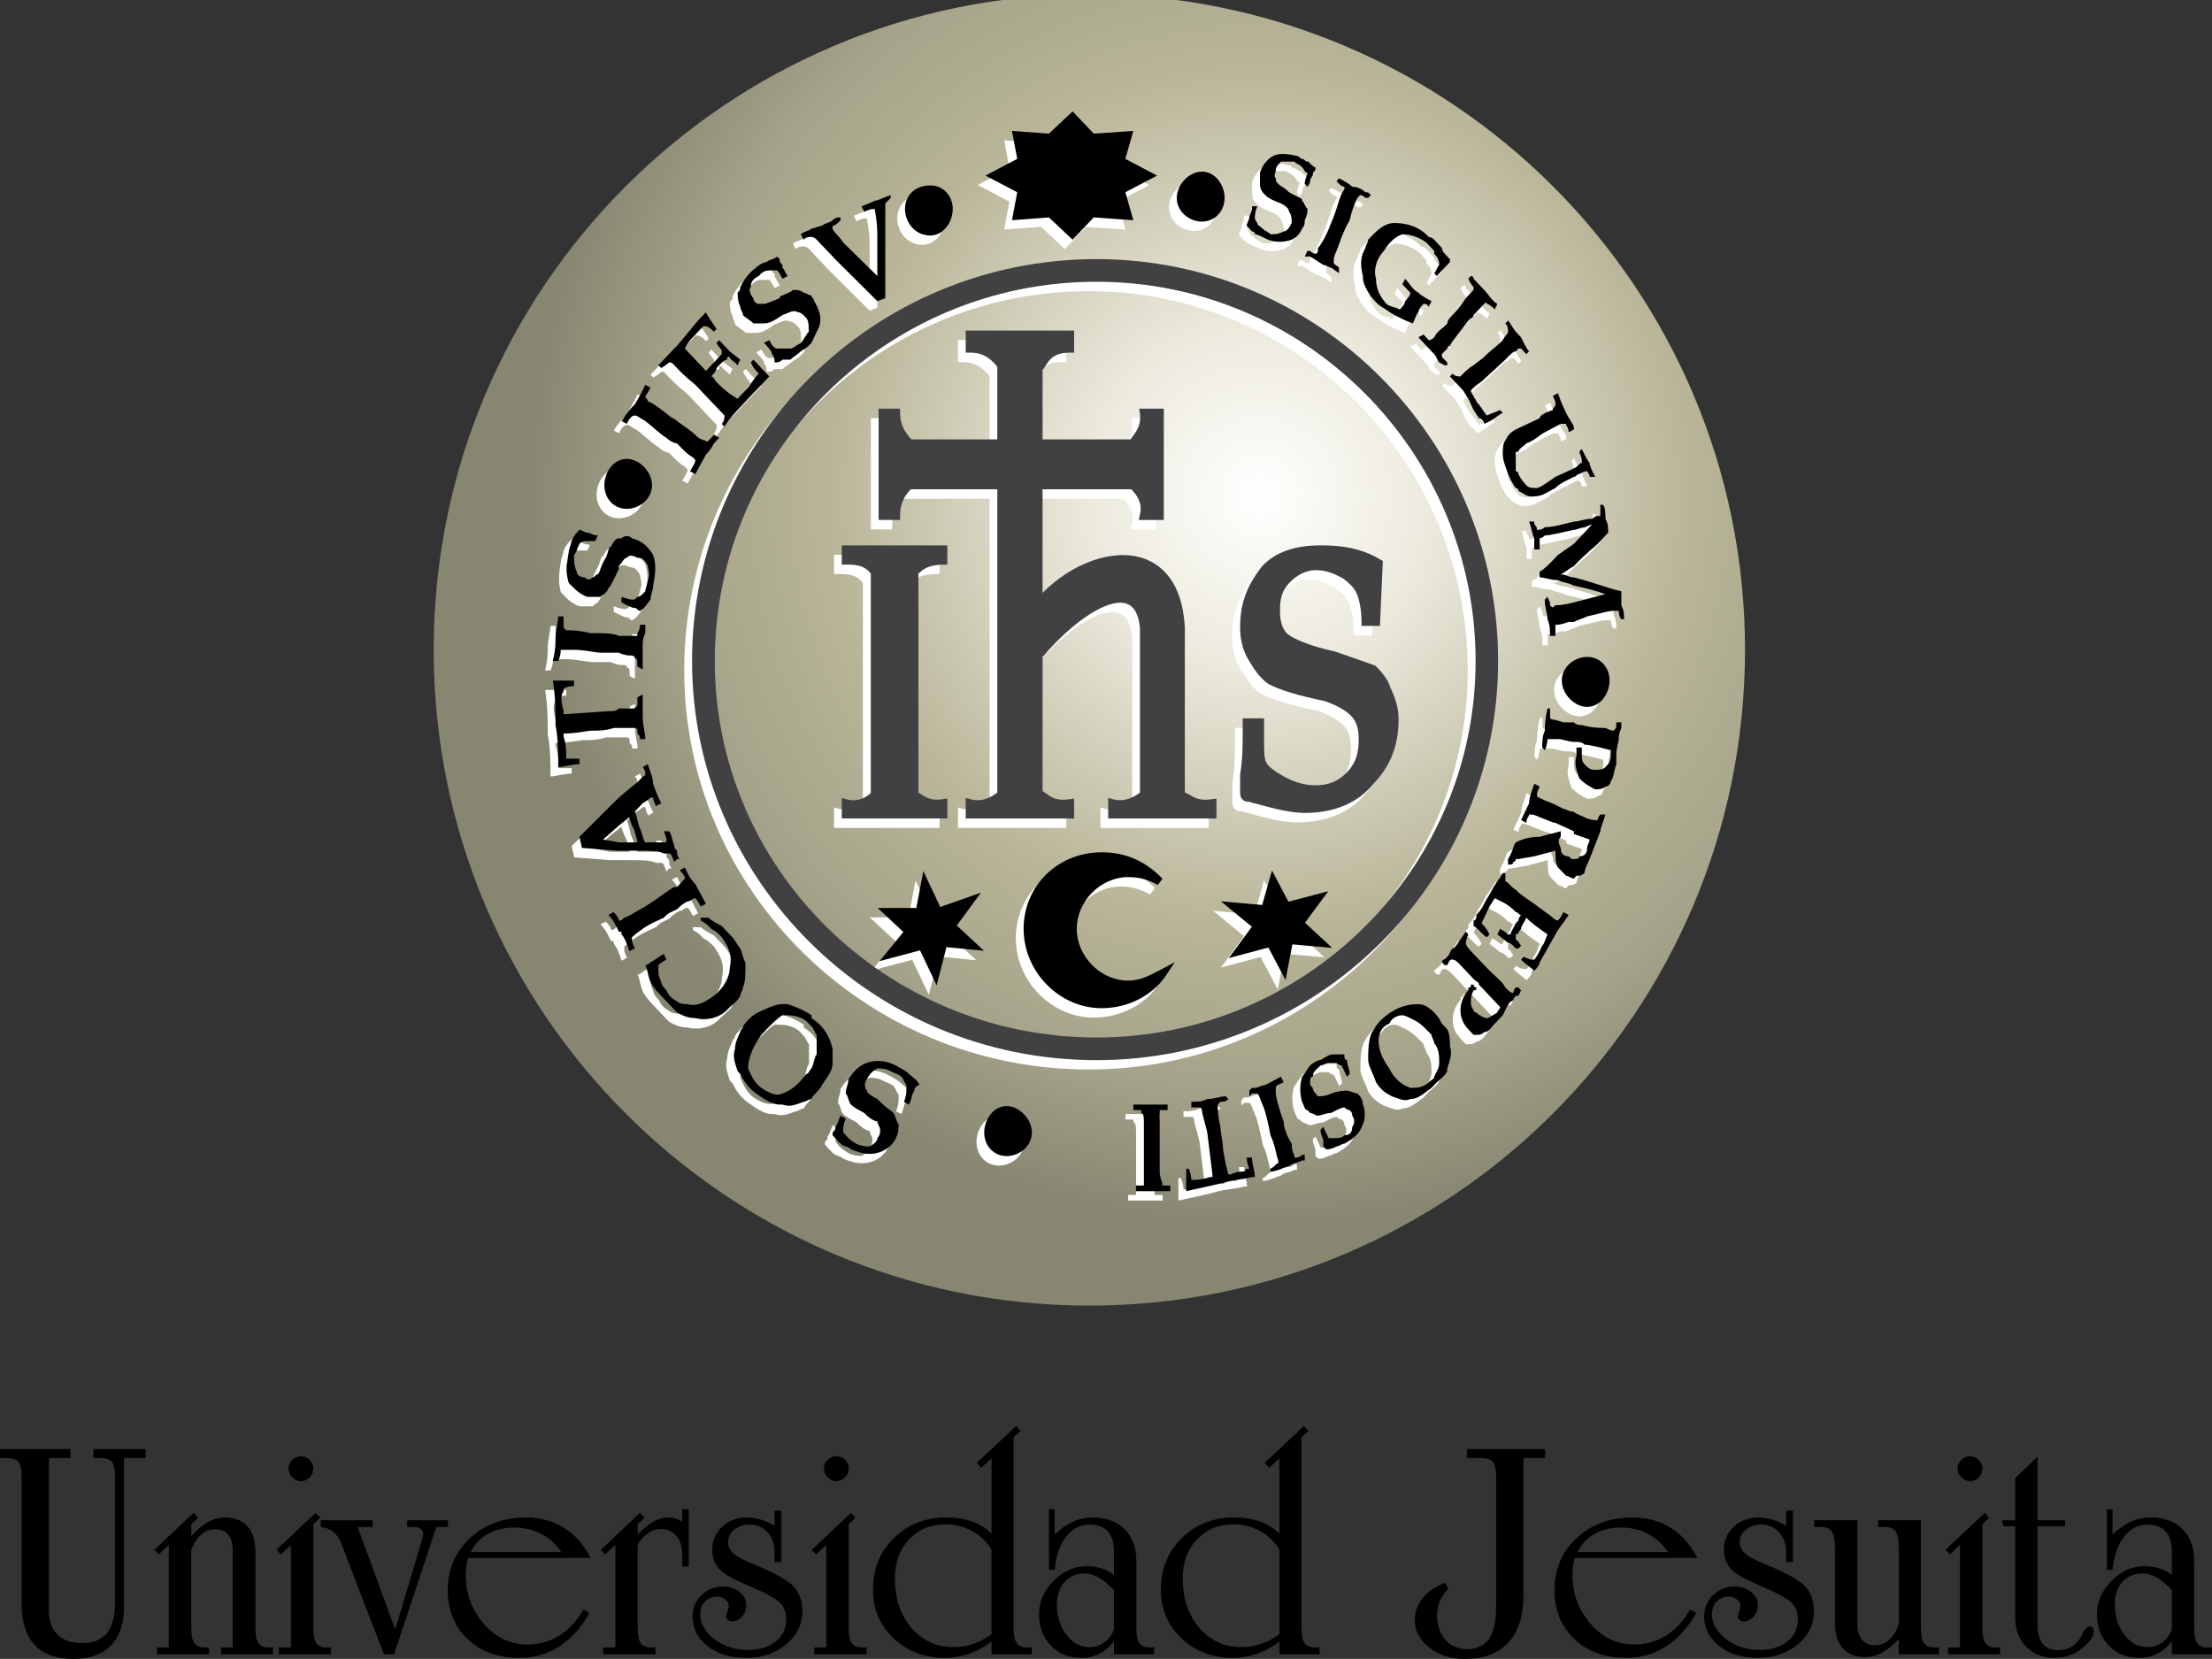 <svg xmlns="http://www.w3.org/2000/svg" xmlns:xlink="http://www.w3.org/1999/xlink" width="400" height="299.982"><rect width="100%" height="100%" fill="#333333" stroke="none"/><defs><radialGradient xlink:href="#a" id="b" gradientUnits="userSpaceOnUse" gradientTransform="matrix(28.9 0 0 -28.9 69.95 65.5)" spreadMethod="pad" cx="0" cy="0" fx="0" fy="0" r="1"/><radialGradient id="a" spreadMethod="pad" gradientTransform="matrix(28.9 0 0 -28.9 69.95 65.5)" gradientUnits="userSpaceOnUse" r="1" cy="0" cx="0" fy="0" fx="0"><stop offset="0" stop-color="#fff"/><stop offset=".225" stop-color="#eceadd"/><stop offset=".562" stop-color="#b8b598"/><stop offset=".775" stop-color="#a5a389"/><stop offset=".961" stop-color="#878671"/><stop offset="1" stop-color="#878671"/></radialGradient></defs><path d="M38.78 59.656c0-13.642 11.058-24.705 24.702-24.705 13.64 0 24.7 11.062 24.7 24.703 0 13.64-11.062 24.7-24.7 24.7-13.644 0-24.702-11.06-24.702-24.697" fill="url(#b)" transform="matrix(4.8 0 0 -4.8 -107.72 403.86)"/><path d="M123.73 121.232c0 39.79 32.807 72.165 73.148 72.165 40.034 0 72.63-32.375 72.63-72.165 0-40.073-32.596-72.673-72.635-72.673-40.336 0-73.142 32.59-73.142 72.672m4.1 0c0-37.823 30.962-68.58 69.043-68.58 37.794 0 68.54 30.757 68.54 68.58 0 37.52-30.746 68.085-68.535 68.085-38.086 0-69.048-30.564-69.048-68.085M113.378 76.836c.49 0 .934.498 1.91 1.005 1.91 1.524 2.864 2.524 3.82 3.022.456.522 1.414 1.02 1.892 1.02.967 1.01 1.91 2.02 2.878 2.514l.48.52c0 .495-.48 1.016-.97 2.012l.97.513 1.885-3.538c.48-.493.957-1.01 1.44-2.02l.96-1.02-.96-.498c-.483.498-.96 1.02-.96 1.02s-.48.498-.48 0c0 0-.948 0-1.886-1.02-.48-.502-1.916-1.498-3.357-2.523-.478-.506-.948-.506-1.436-1.004-1.91-1.504-3.332-2.52-3.792-2.52 0-.51-.483-.51-.483-1.014 0 0 .482-.497.942-1.508l-.943-.512c-.48 1.025-.978 2.02-1.912 3.553-.493.497-1.426 1.503-2.398 3.006l.972.51c.44-1.016.933-1.514 1.426-1.514M104.792 109.647h2.365c.498-.503.958-.503 1.446-1.523.465-.522.948-1.522 1.882-3.552v-.498c.498-.503.98-1.508 1.465-1.508.445-.493.933-.493 1.915 0 .948 0 1.422.512 1.905 1.508 0 .498.46 1.513 0 2.528 0 .493-.483 1.522-.483 2.02-.474.522-.972 1.025-1.422 1.025-.488.488-.488.488-.982.488 0 0-.488 0-1.9-.488v.99c.967.508 1.9 1.006 2.394 1.006.488 0 .488.522.938.522.972-.522 1.455-1.527 1.915-2.03 0-.99.474-1.513.474-2.533.493-2.518.493-4.03 0-5.53-.934-1.522-1.89-2.522-3.82-3.02-.49-.527-1.418-.527-1.9 0h-.5c-.454 0-.933.498-1.416 1.498-.465 0-.465 1.015-.953 2.016-.958 1.508-.958 2.518-1.427 3.02-.474 0-.474.523-.943.523-.484.492-.953.492-1.45 0-.934 0-1.427-.523-1.427-1.026-.49-1.01-.49-2.006-.49-3.01.49-.51.49-1.012.983-2.03.49-.494.934-.494.934-.494h1.92l.474-1.025c-.943 0-1.427-.493-1.896-.493-.498 0-.943-.517-1.43-.517-.494.517-.983 1.01-1.442 2.035 0 .493-.493 1.512-.493 2.015-.44 2.51-.44 4.022 0 5.53.952 1.03 1.943 2.05 3.365 2.552M100 119.212h2.378c1.915 0 3.835.512 4.778.512h3.328c.986.517 1.91.517 1.91.517.493 0 .986 0 .986.495.484 0 .484.498.484 1.522l.948.498v-4.046c0-1 0-1.513.474-2.52v-1.502h-.972c0 .996-.45 1.503-.45 1.503v.51h-3.38c-.93-.51-2.83-.51-5.22-.51-1.895-.506-3.345-.506-4.28-.506l-.482-.494v-2.006h-.958c0 .982-.493 2.5-.493 4.013 0 1.024 0 2.015-.473 4.036h.967c.455-.992.455-1.51.455-2.02M119.562 67.237c.493 0 .493 0 .957.513l.483.507c.498.512 1.436 1.513 3.35 3.026 2.85 3.035 4.286 4.534 5.25 5.554 0 .498 0 1.005-.5 1.508l.5.522c.956-1.532 1.91-2.528 2.862-3.534.464-.502 1.412-1.527 1.896-2.034.968-.997 1.432-1.505 1.91-2.017.49-.512.934-1 1.432-1.513-.943-1-1.91-2.02-2.848-3.03l-.493.497c.494 1.02.968 1.532 1.432 2.03-.938 1.015-1.43 2.016-2.39 3.036l-.937.996-.494.506c-.942-.507-2.368-1.503-3.805-3.035-.483-.488-.483-1-.962-1 .48-.503.962-1 .962-1.513.94-1.02 1.437-1.517 1.9-1.517 0-.498 0-.498.494-.498 0 .498.468.498 1.41 1.508l.495-1.01-1.906-1.5c-.494-.492-.958-1.004-1.92-2.02l-.475.494c.474 1.034.94 1.034.94 1.527v.513s-.466.49-1.423 1.484c-.48.513-.963 1.02-1.437 1.532-.948-1.02-2.365-2.528-3.806-4.022.473-1.034.947-1.527 1.44-2.04.948-1.024 1.413-1.522 1.89-2.02h.475s.474 0 1.437.996l.483-.498c-.962-1.518-1.446-2.016-1.92-3.007-.474.492-.952.99-1.417 1.488l-3.825 4.568-.484.512c-.465.493-1.413 1.494-2.87 3.002l.5.507c.957-.507 1.412-1.02 1.412-1.02M145.347 44.55s.488 0 .948.488c.483.513 1.43 1.528 2.877 3.045l.465.513 7.617 7.574 1.412-.532V38.49s.498-.485.99-1.002v-.512c-1.435.512-2.402 1.03-2.876 1.03 0 0-.953.483-2.39.995l.49 1.006c.947-.512 1.43-.512 1.43-.512h.47c0 .512.474 2.03.474 5.056v7.057l-6.172-6.056c-.976-1.488-1.91-2-1.91-2.523v-.502c.465 0 .934-.493 1.422-1v-.504c-.488 0-.957 0-1.422.504-.507.508-1.446.508-1.925 1-.47 0-1.412.503-1.9.503-.49.522-1.446.522-1.944 1.035l.498.976c.5-.488.958-.488 1.447-.488" fill="#fff"/><path d="M132.93 58.674c.47.498 1.427.996 1.92 1.522h1.91c.944 0 1.882-.526 3.328-1.522 1.44-.493 1.91-1.006 2.868-.493.45 0 .948.494 1.446.992.46.498.46 1.517.46 2.513-.46.512-.958 1.537-1.456 2.03-.92.517-1.408 1.034-1.877 1.034h-2.399c-.488 0-.952-.518-1.426-1.528l-.943.493c.944 1.034 1.418 1.527 1.418 2.04.464.488.464.986.464 1.484.49 0 .958 0 1.446-.5h1.44c.47-.497 1.428-.985 1.878-1.498.996-.493 1.455-1.01 1.94-1.527.487-1.01.947-2.03 1.435-3.026.466-1.518 0-3.022-.947-4.52 0-.532-.488-.532-.488-1.02-.484 0-.943-.517-1.44-.517-.5-.508-1.418-.508-1.907-.508-.47.508-.957.508-1.91 1.025 0 0-.488 0-.488.488-1.422.532-2.394 1.034-2.84 1.034h-.966c-.465 0-.944-.502-.944-1.034-.493-.488-.972-1.503-.493-2 0-1.01.493-1.533 1.437-2.03.474-.5.967-1.002 1.91-1.002h1.427s.47.503.958 1.5l.953-.5c-.478-.497-.478-1-.952-1.507v-.5c-.488-.507-.488-.507-.488-1.004l-.47-.513c-.488.513-1.426.513-1.924 1.01-.445 0-1.412.508-1.877 1.006-1.452 1.01-2.4 2.527-2.864 3.537 0 .498 0 .498-.493.996 0 .517 0 1.537.493 2.513 0 .522.465 1.035.465 1.528M114.812 169.672c1.417-1.015 2.84-1.523 3.81-2.02.95-1.006 1.442-1.006 2.38-1.52.968-.985 1.91-1.52 2.385-1.52.493-.48.967-.48.967-.48s.474.48.943 1.513l.948-.498-1.89-3.543c-.475-.512-.968-1.01-1.442-2.025l-.474-1.006-.94.493c.47.512.94 1.005.94 1.527-.47.498-.94 1.01-1.438 1.5h-.483c-.95.5-2.87 2.038-5.224 3.55-1.916 1.002-3.347 2.007-3.826 2.007-.488.5-.488.5-.986.5 0-.5-.455-1.01-.93-1.504l-.952.493c.953 1.01 1.427 2.024 1.882 3.034.498 0 .498 0 .498.503.488.498.967 1.518 1.412 3.04l.986-.512c-.493-1.01-.493-1.513-.493-1.513v-.517s.493-.498 1.925-1.503M132.465 181.78c0-.526.465-1 .465-1.517.47-1.005.47-2.527.47-4.534-.47-.503-.47-1.518-.935-2.524-.493-.507-.953-1.517-1.44-2.03-.958-1-1.423-1.503-1.92-2.015-.94-.502-1.906-1.01-2.385-1.507h-1.422v.498c.943.508 1.422 1.01 1.9 1.523.968.503 1.442 1.005 1.906 1.503 1.456 2.03 1.92 3.524 1.456 5.545 0 1.528-.958 3.543-2.878 5.06-1.44 1.002-2.858 2.026-4.773 1.514-.47 0-1.413 0-1.91-.512-.935-.503-1.428-1-1.893-2.002-.488-.517-.957-1.024-.957-1.522-.498-1.01-.498-1.522-.498-2.02v-1.02s.498-.49 1.455-.99l-.488-1.016c-.968.488-1.423 1.015-2.39 1.517 0 0-.46.488-.938.488.478 1.02.478 2.03.938 3.04.474 1.005 1.422 1.996 1.92 2.523.957 1.002 1.915 2.026 2.85 3.008.97.507 1.91 1.02 3.355 1.02 1.886.512 4.285 0 5.712-1.5.957-1.014 1.905-1.526 2.398-2.527M149.172 191.347c-.508-1.987-1.446-4.017-3.826-5.54v-.512c-1.43-.986-2.863-1.49-4.304-2h-.953c-.95 0-2.39.51-3.328 1.014-1.436.478-2.887 1.498-3.83 3.02 0 .503-.465.503-.465 1.005-.493 1.025-.952 2.016-.952 3.012-.49 1.546 0 2.533.46 4.065l.492.498c.465.99 1.408 2.527 2.86 3.523 1.435 1.01 2.862 2.026 4.274 2.026h.49c1.436.506 2.393 0 3.825-.504.483 0 .943-.512 1.43-.512.49-1.01 1.437-1.513 1.902-2.538.953-1.498 1.925-2.494 1.925-4.026v-2.533zm-2.878 1.03c-.46.516-.46 1.503-.948 2.518-.488.517-.488 1.015-.948 1.015-1.44 1.996-2.872 3.02-4.31 3.523-.947.503-2.388 0-3.815-.996-1.42-1.043-1.915-2.527-2.398-3.542 0-2.002.977-4.036 2.398-6.066 1.427-1.5 2.868-3.022 3.816-3.535h.473c.963 0 2.394 0 3.835 1.025.46.507.46.507.948 1.01.49.503.49 1.005.948 1.5v3.546zM162.967 195.91c-.47-.498-1.393-1.02-2.365-1.522-1.934-1.01-3.825-1.01-5.228-.508-1.446.508-2.4 1.532-3.38 3.02 0 1.007-.464 1.538-.464 2.534.464.503.464 1.522.943 2.025.502.506 1.455.995 2.408 1.493.944 1.034 1.897 1.532 2.376 1.532 0 .503.502 1.02.502 1.508 0 .493 0 1.01-.502 1.522 0 .494-.48.99-1.432 1.5-.45 0-1.43 0-2.39-.51-.96-.496-1.44-.99-1.904-1.502-.45-.517-.45-.517-.45-1.01 0 0 0-1.005.45-2.006l-.924-.527c-.498 1.025-.498 1.528-.963 2.045 0 .488 0 .488-.47.98v.518c.47.512.935 1.006 1.433 1.503.474.508 1.388.508 1.867 1.025 2.408.997 3.844.997 5.285.49 1.408-.49 2.38-1.514 2.844-2.505.498-1.03.498-1.522.498-2.527-.498-.503-.498-1.528-.962-2.035-.484-.498-1.47-.987-2.882-2.514-.94-.503-1.882-1.006-1.882-1.51-.493-.492-.493-1.536 0-2.03.45-.99.943-1.488 1.882-2.01.502 0 1.412 0 2.398.522.948.498 1.446.498 1.92.996.45.493.45.986.924 1.5v1.023s0 1.007-.474 2.026l.943.503c.503-1.02.503-2.026.958-2.53 0-.492.47-1.023.967-1.023-.498-1.006-1.422-1.5-1.925-1.997M114.314 155.547c1.915 0 3.337 0 4.31.49h.947c.494 0 .494.52.95 1.53l.482-.516h.498c-.498-.492-.498-1.014-.498-1.503-.483-.507-.483-.507-.483-1.01-.456-1.02-.456-2.025-.95-2.513h-.947c.484.99.484 1.493.484 1.493 0 .513 0 .513-.484.513h-3.328c-.484-.513-.484-1.518-.982-2.514-.45-1.015-.45-2.03-.934-3.04l1.432-1.527c.958-.51 1.417-.997 1.417-.997h.478s0 .488.488 1.522l.953-.526c-.5-.997-.954-2.017-1.442-3.52 0-1-.48-2.02-.938-3.534l-.958.508c.484.512.484 1.005.484 1.522-.484 0-.982 1.006-2.41 2.006l-2.402 2.02-7.115 7.063.483 2.025 6.63.507h3.83zm-3.83-4.543l1.91-1.518c0 .508.493 1.518.986 2.538 0 .488.484 1.493.484 2.006h-3.38l-2.83-.513 2.83-2.513zM103.37 138.9h-2.384v-1.024c0-.497 0-1.508-.484-3.03v-.503c.483 0 1.877 0 4.76-.493 1.426 0 2.852 0 4.293-.503H113.375s.49 0 .49.503v.493c.45.503.45.503.45 1.01h.976c0-1.01-.478-2.523-.478-4.017v-4.05l-.948.517v1.504c-.488.512-.488.512-.976.512h-2.404c-.455.478-.93.478-1.88.478l-7.62.526h-.482v-.526c-.503-2.002-.503-3.012 0-3.505v-.522s.483-.487 1.877-.487v-1.015h-3.803c.474 3.035.474 5.53.474 8.062.494 2.523.494 5.046.494 7.574.958 0 2.375-.507 3.826-.507v-.996zM266.97 66.247c-.487.493-1.416 1-1.9 1.503-.938.503-1.886 1.518-2.38 2.02-.492 0-.96 0-1.445-.502l-.47.503c.954 1 1.916 2.026 2.41 2.533l.947 1.5.94 2.014.966 1.518c.445 0 .933.498.933 1.02 1.428-.522 2.386-1.518 3.348-2.016l-.484-.523c-.943.522-1.436.522-2.374 1.02-.49-.498-.977-1.508-1.906-2.518 0-.518-.483-.518-.483-1.02 0 0-.483-.5-.483-.997l.484-.507c.484-.512 1.413-1.025 1.9-1.518l3.832-3.538c.967-.986 1.445-1.5 1.91-1.5l.46-.492h.483s.503.493.962 1.006l.48-.513c-.48-.492-.94-1.526-1.442-2.536-.484-.508-.484-.508-.943-1.02-.465-.498-.943-1.49-1.436-2.015l-.474.525c.474.493.474.99.474 1.49 0 .51-.474.51-.958 1.536-.962 1.01-2.39 2.02-3.347 3.027M257.93 62.706c-.487.513-.956.513-.956.513s-.464-.514-.967-1.02l-.948.506 2.383 2.533.488.516c.46.493.46.982.935 1.494l.967.503h.484v-.503c-.484-.512-.963-1-.963-1v-.494s.48-.517.963-1.01c0 0 0-.512.46-.512.473-1.015 1.914-2.552 3.356-4.563.454-.492.943-.492.943-.995.962-1.01 1.407-1.527 1.896-2.006 0 0 .49-.504.49 0 0 0 .468 0 1.43.995l.47-.996c-.958-.504-1.432-1.52-2.39-2.543-.488-.49-.933-.99-1.895-2.02 0 0 0-.5-.49-.5l-.453.5c.454 1.03.943 1.53.943 1.53v.49s-.49.512-1.437 1.508c-.948 1.513-1.91 2.547-2.39 3.04-.473.503-.932.996-.932 1.518-.963.99-1.925 1.49-2.385 2.513M270.802 81.384c-.484.498-.484 1.508-.484 2.518 0 1.015.484 2.03.958 3.538.493 1.02.972 2.02 1.436 2.514.46 0 .46.507.46.507.986.5 1.446 1.03 2.398 1.03.49 0 1.437 0 2.385-.53 0 0 .967-.5 1.915-1.006.948-1.006 2.403-1.494 3.337-2.026.464 0 .464-.488.957-.488.953-.512.953-.512 1.427-.512 0 0 .466.512.466 1h.967c-.465-1-.967-2.01-.967-2.518-.465-.503-.94-1.508-1.432-2.518l-.46.517c.46.985.46 1.497.46 1.497v.503c-.46 0-.46.508-1.417.996l-3.337 1.522c-1.44 1.02-2.863 2.026-3.352 2.026-.948 0-1.42 0-1.9-.494-.46-.512-.963-1-1.446-2.02 0-.512-.46-.512-.46-.512V83.408h.46c0-.516.986-1.024 1.446-1.526 1.44-.498 2.39-1.518 3.337-2.02 1.915-.997 2.863-1.504 2.863-1.504h.983c0 .507.473.507.473 1.503l.934-.497v-.498c-.488-1.034-.934-1.54-1.408-2.528-.5-1.005-.982-2.02-1.47-3.533l-.93.498c.47 1.015.47 1.015.47 1.532 0 .498-.47.498-.47.986-1.445.517-2.393 1.015-2.393 1.504l-4.295 2.04c-.943.497-1.436 1-1.91 2.02M235.506 47.078h-.483l-.498 1.005h.98l2.37 1.518c.5 0 .964.5 1.433.5l1.44 1.01V50.1c-.478-.5-.96-.5-.96-1.007 0-.497 0-1.01.482-2.015.48-1.025.948-3.016 2.39-5.554.45-2.03.933-3.035 1.397-4.036l.503-.512s.488 0 .957.512h.49l.487-.512c-.488-.503-.488-.503-.977-.503-.47-.493-1.46-1-2.408-1-.45-.508-1.408-1.02-2.36-1.513l-.48.493c.48.512.948 1.02 1.432 1.02v.507s-.484.493-.953 2.025c-.48 1.49-.963 3.016-1.442 4.027-.934 2.518-1.915 4.02-2.385 4.534 0 .512 0 1.02-.454 1.02 0 0-.49 0-.964-.508M225.498 44.063c.455 0 1.417.488 2.36.97 1.45.52 2.868.52 4.314 0 .933-.482 1.412-.97 1.872-2.005.483-.502.483-.995.483-1.503.498-1.015.498-1.518.498-2.03-.498-.493-.498-1.01-.98-1.49 0 0 0-.516-.46-.516 0 0-.963-.513-1.887-1.016-.972-1-1.446-1-1.92-1.513-.47-.506-.47-.506-.47-1-.473-.502 0-1.01 0-1.522 0-.483.47-1.015.944-1.503h2.37c.483.488.962.488 1.422 1.02.483.483.483.995.98.995 0 .508-.497 1.01-.497 2.01l.498.513c.48-.512.48-1.02.48-1.02 0-.492.478-.995.478-.995 0-.508 0-.508.488-1.02v-.483c-.487 0-.487-.532-.966-.532 0-.488-.48-.488-.48-.488-.497 0-.497-.493-.98-.493-.46 0-.46-.537-.94-.537-1.914-.493-3.326-.493-4.27 0-.976.537-1.92 1.518-2.407 3.045v2.01c0 1.02.488 1.514.967 2.017.464.512 1.44 1.03 2.858 1.508.938.517 1.446 1.01 1.446 1.522.474.503.474 1.518.474 2.026-.474.995-.982 1.517-1.446 1.517-.948.513-1.417.513-2.37.513-.498-.513-.962-.513-1.44-1.035-.49-.502-.963-.502-.963-.995-.455-.508-.455-1.015-.455-1.015s0-1.01.455-2.016h-.968v.493c0 .512-.478 1.015-.478 1.523 0 .507-.46 1.015-.46 1.508l.938 1.024s.513 0 .513.513M272.712 180.27c-.464.51-.464.987-.464.987-.48 0-.972-.478-1.446-.986-.484-1.004-1.91-2.034-3.342-3.547-.977-.995-1.422-1.498-2.39-2.508-.937-1.01-1.43-1.518-1.43-2.02 0 0 0-.503.493-1.518l-.494-.503c-1.442 2.02-1.91 3.03-2.394 3.03-.465.513-.465 1.01-.93 1.494-.483.527-.962.527-.962 1.03l.48.488h.483c.464-.99.464-.99.93-.99.482 0 .95.502 1.444.99.95 1.024 1.897 2.02 2.38 2.523.484.526.968.526.968 1.02.934 1.02 2.36 2.517 3.797 4.044 0 .503-.48.503-.48.982-.957.507-1.426 1.034-1.895 1.034-.488 0-1.422-.527-1.906-1.034 0 0-.483 0-.483-.48-.483-.502-.483-1.014-.483-1.52 0-.51 0-1.007.484-2.007.484 0 .484 0 .484-.51 0 0-.483 0-.483-.51h-.483c0 .51 0 .51-.454.51v.51c-.948 1-1.442 2.512-1.442 3.527 0 1.513.495 2.518 1.443 3.53.454.5.454.5.938.994h.484c.484 0 .934 0 1.427-.492.95 0 1.418-1.01 2.376-2.02 0 0 .48-.498.962-1.025.484-.986.958-2 1.45-2.508.48 0 .48-.508.944-1.006h.46l.483-1-.483-.51h-.46zM280.33 168.15s-.46 0-.925-.498c-.483-.512-1.45-1.005-3.346-2.504-1.442-1.015-2.405-1.532-3.348-2.552-.943-.502-1.436-1.503-1.91-1.503v-1.513h-.484c-.483 1.005-1.426 2.025-1.92 3.016-.47 1.02-.938 1.537-1.426 2.552-.49.982-.94 1.5-1.417 1.992 0 .512 0 1.01-.484 1.01v1.01c.963.513 1.413 1.518 2.39 2.016l.47-.498c-.47-1.005-.958-1.518-1.447-2.02.49-1.006.977-2.01 1.446-3.012l.962-1.513c.943.48 2.384 1.015 3.82 2.514.46 0 .46.493.943.493-.483.512-.483 1.01-.483 1.01l-.46.508c-.464 1.015-.943 1.517-.943 2.02h-.494s-.474-.503-1.44-1.005l-.48 1.005 1.92 1.518c.493 0 .972.502 1.436 1.01h.46l.483-.508c-.483-.502-.483-1.005-.943-1.005V170.678c.46 0 .46-.503.943-1.005 0-.513.503-1.015.963-2.02.952 1.005 2.394 2.02 3.825 3.025-.488 1.015-.488 1.518-.943 2.02-.488 1.015-.982 2.002-1.44 2.528h-.49s-.473 0-1.412-.526l-.503.526c.963.99 1.915 1.5 2.404 2.016.458-.517.952-1.025.952-1.513l2.858-5.052c.46-1.005 1.43-2.02 2.403-3.538l-.972-.493c-.482 1.005-.97 1.503-.97 1.503M260.317 187.833c-.488-.502-.488-.502-.962-1.005-.49-1.01-.963-1.532-1.422-2.045-.958-.976-1.93-1.493-2.873-1.493-1.905 0-3.816.517-5.726 2.006-1.44 1.02-2.39 2.537-2.84 3.533-.488 1.522-.488 3.03-.488 4.547 0 1.01.94 2.533 1.408 4.017.967 1.537 1.92 2.04 2.858 2.543 1.437.502 2.4 1.02 3.356.502 1.432 0 2.375-1.006 3.816-2.002l.49-.53c.932-1.007 1.895-1.495 2.383-2.496v-.522c.464-1.513.93-2.513.464-4.03 0-1.02 0-2.03-.463-3.027m-2.384 8.58c0 .488-.49.488-.958.98-.972 1.045-2.39 1.045-3.347 1.045-1.436-.53-2.882-1.537-3.825-3.548-1.422-1.996-1.91-3.543-1.91-5.05 0-1.01.488-2.51 1.91-3.012.47-1.01 1.44-1.532 2.39-1.532.478 0 1.435.522 2.393 1.02.943.512 1.93 1.517 2.858 2.513 0 .53.49 1.01.49 1.522.932.995.932 2.542.932 3.528 0 1.01-.474 1.532-.933 2.533M287.503 149.993h-.484s-.968 0-1.9-.507c-.954-.498-1.447-.498-1.912-1.01-.938 0-1.407-.49-1.905-.49-.972-.51-1.9-1.023-3.35-1.54-.94-.494-1.433-.494-1.433-.996 0 0 0-.517.493-1.518l-.953-.498c-.493 1.5-.962 2.518-.962 3.53-.484 1.023-.943 2.024-1.446 3.03l.962.507c0-1.014.484-1.014.484-1.512h.47s.492 0 1.445.498c1.427.507 2.39 1.015 2.858 1.015l3.338 1.523v.49l2.844 1.004c0 .517-.455 1.02-.455 1.522 0 .995-.478 1.522-1.43 1.522 0 .488-.494.488-.96.488-.487 0-.487 0-.937-.488-.967 0-1.455-.527-1.455-1.523-.484-1.006-.484-1.523 0-2.026v-.99l-3.802.99c-1.915 0-3.36.503-4.3 1.02-.468.503-.468 1.513-1.436 3.016v.996h.494c.475 0 .475-.48.475-.48s.47 0 .47-.516h.458l2.887-.488 3.81-1.015c0 1.015 0 2.5.46 3.026.485.493.973 1.005 1.47 1.498.47 0 .92.518 1.408.518l.465-.517c.493 0 .953 0 1.446-.492 0-.512.477-1.532.932-2.528l1.92-5.027c0-.507.474-1.522.962-3.035h-.962c-.47.498-.47 1.005-.47 1.005M290.862 132.833c0 .512 0 .512-.493 1.02 0 0-.475 0-1.432-.508-.963 0-2.38 0-4.314-.512-.46 0-.953 0-1.417-.493H281.3c-1.43-.503-1.895-.503-1.895-.503-.483 0-.483-.498-.483-.498v-1.524h-.48c-.487 2.02-.487 3.53-.487 4.036-.455.996-.455 2.01-.455 3.036l.455.493c.488-1.014.488-2.024.488-2.024h1.886c.97 0 1.943.507 2.877.507.957 0 1.417 0 1.91.503.934 0 2.858.522 4.778 1.015v1.002c0 1.02-.488 1.517-.957 2.025-.493.507-1.437.507-1.915.507-.972 0-1.422-.507-1.906-1.015-.493-.5-.493-1.01-.493-2.02v-.992h-.953v1.494c-.463 1.517 0 2.532.494 4.05.953 1 1.887 1.5 2.86 2.006.477 0 1.42 0 1.914-.507.47 0 .957-.497.957-.995.474-.503.474-1.528.967-3.036v-1.518c0-1.494.43-2.52.43-3.026 0-.508 0-1.015.485-2.01v-1.006h-.915v.493zM291.777 111.146v-2.523c-2.37-.498-4.755-1.537-8.57-2.518-.934 0-1.403-.517-2.39-.517.987-.493 1.456-1 2.39-1.513 2.39-2.51 3.815-3.524 4.294-4.03.475-.494 1.438-1.52 1.907-2.017 0-.996 0-1.532-.47-2.51 0-1.023 0-2.043-.493-2.54h-.47V95c-.473 0-.952 0-1.416.517-1.44 0-2.394.502-3.35.502-1.907.474-3.803 1.01-5.253 1.01-.455.484-.948.484-1.437.484 0-.484 0-.484-.46-1.02v-.474h-.962c.474 1.01.474 2.006.963 3.03v2.01h.947v-2.01s.493 0 .948-.526c.967 0 2.863-.498 5.252-1.01.464 0 1.417-.484 1.91-.484l1.44-.536-3.35 3.548-2.878 2.03c-1.408 1.498-2.375 2.513-3.32 3.02v1.01c.945 0 1.912.5 3.32.5.97.482 1.943.482 2.877.995 2.39.525 4.294 1.023 5.73 1.545l-5.73 1.494c-1.906.506-2.878.506-3.337.506-.465.498-.465.498-.948 0v-.507l-.48-.992-.487.488c0 1.508.488 2.514.488 3.53.48 1.018.48 2.024.48 3.034h.947v-2.016c.46 0 .948 0 2.403-.517h.934c.957-.502 1.417-.502 2.39-.986 2.378-.53 3.81-1.014 4.772-1.014h.928s0 1.015.48 1.5h.497c0-1.016 0-1.5-.498-2.52M208.796 215.583s-.502-1.024-.502-2.035V202.456h1.436v-.996H203.535v.995h1.43v.508c.47 0 .47 1.024.47 2.025v11.093h-1.426v1.02h6.227v-1.02h-1.44v-.497zM224.048 211.046c0 1 .46 2.002.46 2.002h-.46l-.474.498c-.484 0-1.412 0-2.38.53h-.473s-.502-1.54-.967-4.547c0-1.52-.464-3.042-.464-4.028-.494-2.04-.494-3.533-.494-3.533v-.51l.493-.506c.463 0 .928 0 1.43-.512l-.502-.503c-.93 0-1.886.502-3.304.502-.986.512-1.93.512-2.906.512v1.015h1.456c.464 0 .464.487.464.487 0 .508.493 2.03.986 4.03l.924 7.59v.484h-.464c-1.446.513-2.39.513-2.854.513h-.512s0-.996-.45-2.025h-.47v4.05c2.376-.498 4.75-1.02 6.665-1.513 1.442-.512 3.337-.512 5.23-1.024h.516c0-1.014-.518-2.513-.518-3.514h-.934zM232.623 211.046v-.52s-.45-.51-.45-2.017c-.972-1.51-1.45-3.008-1.45-4.023-.94-2.518-1.418-4.548-1.418-5.05v-.997c0-.53.478-.53 1.417-1.048l-.47-.977-2.862 1.494c-.474 0-1.437.53-1.892.53h-.517l-.473.49v1.01l.474-.504h.973c.484.503.484 1.006.963 2.025.474.997.938 3.027 1.436 5.54.953 2.016.953 3.525 1.43 4.56v.487c-.477 0-.477.488-1.43 1v.5c.953 0 1.9-.5 3.347-1.012.473-.488 1.406-.488 2.345-.976h.483v-1.035h-.483c-.46.52-.94.52-1.422.52M244.06 199.434c-.465 0-1.394-.502-1.873-.502-.488 0-1.436 0-2.877.502-.934.503-1.91.503-2.375.503-.464-.503-.952-1.005-.952-1.5-.474-.53-.474-.53-.474-1.042 0-.493 0-.982.473-.982 0-1 .952-1.522 1.412-2.025.48 0 .98-.507 1.446-.507h1.428c.483.508.952.508.952.508s.48 1.025.967 2.025l.48-.502c0-1.02-.48-1.522-.48-2.532-.488 0-.488-.484-.488-1h-1.897c-.962 0-1.427.516-2.408 1-.46 0-1.412.503-1.886 1.01-.485.503-.983 1.523-1.466 2.025-.46 1.494-.46 3.02 0 4.544.483 1.01.483 1.498.98 1.498l.485.508c.473 0 .96.498 1.425.498.465 0 1.44-.497 2.375-.497.958-.508 1.91-.996 2.39-.996 0 0 .487.488.966.488.44.508.44.508.44 1.006.49.527.49 1.528 0 2.045 0 .982-.44 1.5-1.407 1.5-.48.51-.95.51-1.897.51h-.962s-.464-1.028-.966-2.01l-.474.488c0 1.01.474 1.523.474 2.016v1.004l.502.518c.465 0 .934 0 1.892-.518.483 0 .952-.507 1.43-.507 1.897-.99 2.86-2.02 3.352-3.52.465-1 .465-2.532 0-3.528 0-1.02-.493-1.523-.99-2.026M248.382 57.147c.953.517 1.422 1.034 2.365 1.528.963.502 1.925.995 3.342 1.522.492-1.02.492-1.522.966-2.016 0-.516.474-1.033.948-1.516.503 0 .503 0 .967.483l.475-.98c-.938-.533-1.915-1.016-2.39-1.528-.966-.514-1.426-1.505-2.383-2.534l-.48 1.03c.963.99 1.437 1.503 1.437 1.503 0 .51-.475.994-.958 1.526 0 .498-.48.98-.962 1.498-.963-.517-1.906-.517-2.375-.995-.953-1.036-1.92-2.544-1.92-4.564-.474-1.5 0-3.514 1.432-5.027.957-1.528 1.9-2.53 3.346-3.017 1.436 0 2.863.488 4.314 1.49.464.5.938 1.01 1.427 1.526v.506c.46.498.928 1.006.928 2.016-.47.498-.47 1.005-.928 1.508l.46.498c.962-1 1.436-1.508 1.924-2.006l.46-.508v-.502l-.46-.508c-.488-.498-.962-1.005-.962-1.522-.494-.508-.963-1.01-1.422-1.523 0 0-.49-.49-.963-.49-1.914-2.024-4.298-2.517-6.223-2.517-1.9 0-3.332 1.517-4.74 3.006 0 .512-.493 1.014-.493 1.522-.957 1.522-.957 3.04-.464 5.046 0 .498 0 1.02.464 2.03.493 1 1.427 2.528 2.868 3.51M202.115 36.473l5.717-3.017-5.717-3.016 1.418-5.065-7.158.493-3.82-4.022-4.29 4.022-6.674-.493.944 5.065-5.717 3.016 5.717 3.017-.943 5.05 6.675-.502 4.29 4.018 3.82-4.017 7.158.504-1.418-5.05zM111.95 93.723c2.183 0 4.53-1.728 4.53-4.266 0-2.408-2.232-4.773-4.53-4.773-2.452 0-4.065 2.465-4.065 4.773 0 2.423 1.733 4.266 4.065 4.266M166.803 35.236c-2.68 0-4.543 1.738-4.543 4.256 0 2.35 1.72 4.783 4.543 4.783 2.456 0 4.075-2.466 4.075-4.783 0-2.422-1.738-4.256-4.075-4.256M220.02 37.49c0-2.302-1.647-4.758-4.094-4.758-2.288 0-4.538 2.346-4.538 4.76 0 2.55 2.35 4.274 4.538 4.274 2.337 0 4.094-1.858 4.094-4.275M180.637 201.717c-2.442 0-4.055 2.484-4.055 4.773 0 2.432 1.743 4.29 4.055 4.29 2.198 0 4.558-1.724 4.558-4.29 0-2.408-2.265-4.773-4.558-4.773M285.594 129.532c2.437 0 4.07-2.46 4.07-4.768 0-2.432-1.748-4.266-4.07-4.266-2.188 0-4.558 1.724-4.558 4.266 0 2.408 2.255 4.768 4.558 4.768M175.964 163.126s-6.353 2.26-7.35 2.586c-.44-.924-3.058-6.483-3.058-6.483l-.422 2.225s-.665 3.515-.847 4.434h-7.004s3.93 3.642 4.692 4.346c-.637.81-4.357 5.276-4.357 5.276s6.415-1.7 7.35-1.944c.41.876 2.99 6.315 2.99 6.315s1.543-5.936 1.792-6.908c.962.1 6.798.665 6.798.665s-4.198-3.883-4.94-4.577c.607-.82 4.356-5.937 4.356-5.937M234.57 168.56c.624-.808 4.205-5.697 4.205-5.697s-6.262 1.67-7.186 1.91c-.423-.828-3.013-5.644-3.013-5.644l-.47 1.756s-1 3.553-1.263 4.462l-7.478-.65s4.75 3.896 5.587 4.58c-.656.877-4.15 5.684-4.15 5.684s6.228-1.666 7.147-1.91c.43.823 3.117 5.884 3.117 5.884s1.02-5.463 1.22-6.46c1.05.106 7.216.638 7.216.638s-4.204-3.873-4.932-4.553M202.596 179.03c-4.97 0-9.288-4.373-9.288-9.357 0-4.988 4.32-9.36 9.288-9.36 2.255 0 3.567.49 5.382 1.422l.847-1.15c-.028-.075-.14-.08-.186-.147h.013c-.024-.01-.024-.01-.024-.03-3.008-3.044-6.512-4.585-10.83-4.585-7.91 0-14.1 6.07-14.1 13.85 0 7.78 6.472 14.344 14.1 14.344 4.725 0 9.153-2.235 11.595-5.865l1.642-2.446-2.62 1.384c-1.875 1.005-3.652 1.94-5.82 1.94M250.046 126.063c-.545-1.675-1.565-2.757-2.528-3.792l-.13-.137-.195-.077-1.475-.546-5.707-1.99c-4.59-.988-7.903-2.42-8.746-3.33-.81-.856-1.225-2.206-1.225-4.025 0-2.404.45-3.72 1.703-5.056 1.398-1.46 3.102-2.304 4.725-2.304 1.825 0 3.16.527 4.898 1.436 1.235.886 2.112 1.81 2.523 2.7.416.867.9 2.763.9 5.224v.742h3.332l.536-11.763-.364-.21c-3.825-2.31-7.684-2.6-10.902-2.6-4.696 0-8.143 1.23-10.528 3.743-2.882 3.64-4.017 6.842-4.017 11.112 0 2.236.54 4.343 1.552 5.928.89 1.48 1.947 3.13 3.513 4.246 2.06 1.097 5.41 2.102 10.293 3.15 2.95 1.03 4.175 2.045 4.87 2.825.804.852 1.22 2.22 1.22 4.016 0 2.255-.344 4.15-2.164 6.052-1.522 1.575-3.294 2.298-5.664 2.298-1.8 0-3.576-.47-5.4-1.432-1.963-1.038-3.136-1.943-3.462-2.676-.42-.498-.42-2.394-.42-4.242v-3.758h-3.86v2.743c0 2.007 0 4.497-.48 7.47v3.122c0 .45 0 1.762 1.663 1.762-.174-.015 1.272.354 1.272.354 3.304.895 6.176 1.666 8.743 1.666 5.38 0 9.714-1.84 12.53-5.324 2.99-3.19 4.447-6.885 4.447-11.553 0-2.212-.565-3.868-1.456-5.774" fill="#fff"/><path d="M249.997 125.97c.028.034.028.048.047.09l-.047-.09zM150.824 100.333v3.47h.708c1.786 0 3.333.06 4.51 1.624v39.67c-1.177 1.136-2.7 1.58-4.318 1.165l-.9-.254v3.71h19.088v-3.62l-.876.13c-2.006.364-3.174-.412-4.098-1.01 0 0-.14-.1-.273-.177v-39.603c.833-.82 2.01-1.633 4.515-1.633h.732v-3.47h-19.088z" fill="#fff"/><path d="M213.64 145.397s-.412-.215-.78-.393v-29.832c-.45-8.36-4.343-11.404-7.513-12.496-5.424-1.862-12.82.795-18.236 6.234V90.195h16.068c1.04 1.082 1.69 2.217 1.69 3.466 0 .375-.038.767-.138 1.17l-.23.895h4.548v-20.11h-4.467l.15.834c.024.277.033.555.033.81 0 1.588-.795 2.66-1.57 3.695 0 0-.096.124-.153.186h-15.93V68.488h.116l.234-.33c.905-1.455 1.686-2.68 4.635-2.68h.728v-3.99h-19.596v3.99h.732c1.54 0 3.212.32 4.993 2.55v13.114h-15.556c-1.12-1.243-2.05-2.507-2.05-4.8v-.724h-3.867v20.11h3.868V95c0-1.494.307-3.136 1.94-4.807h15.665v54.848c-1.633 1.21-3.208 1.632-4.82 1.22l-.906-.253v3.71h19.596v-3.605l-.843.115c-2.336.36-3.308-.364-4.098-.953 0 0-.738-.488-.77-.536v-24.23c5.6-6.578 11.91-10.67 15.1-9.68 1.44.455 2.283 1.934 2.518 4.433v29.78c-1.633 1.21-3.218 1.632-4.826 1.22l-.91-.253v3.71h19.577v-3.605l-.86.115c-2.122.33-3.118-.258-4.07-.833" fill="#fff"/><path d="M125.143 119.535c0 39.78 32.796 72.174 73.132 72.174 40.05 0 72.63-32.394 72.63-72.175 0-40.083-32.58-72.677-72.63-72.677-40.336 0-73.132 32.594-73.132 72.677m4.113 0c-.01-37.828 30.938-68.584 69.02-68.584 37.803 0 68.56 30.757 68.56 68.585 0 37.53-30.757 68.076-68.56 68.076-38.077 0-69.02-30.544-69.02-68.075" fill="#414042"/><path d="M114.79 75.134c.474 0 .94.493 1.906 1 1.924 1.523 2.867 2.528 3.806 3.026.464.503 1.422 1.02 1.92 1.02.967 1.01 1.9 2.025 2.872 2.514l.45.512c0 .503-.45 1.01-.948 2.02l.948.498 1.906-3.52c.48-.497.948-1.014 1.446-2.024l.962-1.02-.962-.498c-.498.498-.967 1-.967 1s-.48.518-.48 0c0 0-.953 0-1.906-1-.45-.502-1.91-1.503-3.322-2.528-.498-.507-.958-.507-1.456-1-1.91-1.508-3.337-2.523-3.806-2.523 0-.507-.464-.507-.464-1.014 0 0 .464-.493.933-1.504l-.934-.507c-.48 1-.967 2.01-1.906 3.533-.503.508-1.446 1.518-2.398 3.016l.952.503c.465-1.01.943-1.503 1.446-1.503M106.215 107.934h2.36c.48-.493.968-.493 1.45-1.527.446-.508.935-1.5 1.878-3.515v-.526c.488-.508.967-1.504 1.44-1.504.47-.507.944-.507 1.92 0 .954 0 1.432.498 1.897 1.504 0 .526.47 1.503 0 2.542 0 .484-.465 1.5-.465 2.006-.478.527-.962 1.02-1.43 1.02-.475.498-.475.498-.978.498 0 0-.474 0-1.896-.498v.996c.954.517 1.897 1.01 2.4 1.01.474 0 .474.526.943.526.962-.526 1.427-1.536 1.896-2.034 0-.99.478-1.518.478-2.533.512-2.524.512-4.042 0-5.545-.948-1.503-1.89-2.504-3.82-3.012-.475-.526-1.418-.526-1.897 0h-.487c-.47 0-.943.508-1.432 1.51-.444 0-.444 1.004-.927 2.01-.967 1.503-.967 2.513-1.45 3.006-.475 0-.475.535-.935.535-.493.503-.943.503-1.44 0-.93 0-1.432-.536-1.432-1.03-.49-1.01-.49-2.015-.49-3.02.49-.498.49-1 .992-2.016.44-.49.93-.49.93-.49h1.9l.474-1.033c-.934 0-1.427-.49-1.877-.49-.498 0-.986-.52-1.427-.52-.502.52-.99 1.01-1.455 2.044 0 .49-.498 1.504-.498 2.007-.455 2.51-.455 4.012 0 5.535.962 1.015 1.953 2.05 3.38 2.542M101.388 117.51h2.409c1.92 0 3.82.512 4.778.512h3.327c.967.508 1.91.508 1.91.508.474 0 .977 0 .977.498.473 0 .473.507.473 1.518l.953.493v-4.033c0-1 0-1.522.48-2.518v-1.504h-.964c0 1-.47 1.503-.47 1.503v.497H111.902c-.943-.498-2.848-.498-5.238-.498-1.876-.504-3.332-.504-4.285-.504l-.475-.507v-2.007h-.962c0 .99-.488 2.513-.488 4.012 0 1.03 0 2.025-.474 4.05h.963c.445-1.005.445-1.513.445-2.025M120.968 65.546c.498 0 .498 0 .958.508l.498.498c.488.517 1.412 1.518 3.322 3.035 2.85 3.026 4.31 4.544 5.257 5.544 0 .495 0 1.007-.498 1.51l.498.517c.958-1.532 1.91-2.52 2.854-3.534.493-.502 1.43-1.522 1.9-2.03.967-1.005 1.446-1.498 1.925-2.006.48-.512.934-1.02 1.427-1.517-.95-1-1.907-2.016-2.87-3.03l-.483.506c.484 1.006.967 1.523 1.446 2.016-.962 1.005-1.446 2.025-2.403 3.026l-.943 1.005-.465.508c-.967-.507-2.39-1.512-3.82-3.025-.48-.508-.48-1.005-.977-1.005.498-.508.977-1 .977-1.518.933-1.006 1.43-1.513 1.915-1.513 0-.5 0-.5.474-.5 0 .5.465.5 1.432 1.514l.465-1.015-1.896-1.51c-.473-.502-.957-1.005-1.905-2.015l-.483.484c.483 1.028.933 1.028.933 1.53v.504s-.45.507-1.412 1.512c-.498.508-.962 1.006-1.44 1.523-.954-1.016-2.357-2.53-3.817-4.042.488-1.03.962-1.513 1.455-2.03.93-1.01 1.41-1.503 1.888-2.01h.474s.48 0 1.44 1l.48-.493c-.977-1.527-1.44-2.03-1.92-3.016-.474.492-.953.985-1.432 1.488l-3.796 4.557-.498.503c-.46.503-1.422 1.513-2.868 3.026l.503.498c.944-.498 1.408-1.006 1.408-1.006M146.748 42.848s.48 0 .93.493c.487.51 1.44 1.51 2.89 3.036l.48.518 7.607 7.564 1.436-.53v-17.14s.475-.494.983-1.002v-.512c-1.437.512-2.418 1.02-2.878 1.02 0 0-.962.493-2.38.995l.465 1.005c.953-.498 1.446-.498 1.446-.498h.47c0 .498.46 2.03.46 5.05v7.068l-6.182-6.066c-.962-1.495-1.906-2.007-1.906-2.52v-.507c.48 0 .944-.503 1.427-.996v-.512c-.483 0-.948 0-1.427.512-.498.493-1.45.493-1.92.996-.483 0-1.42.507-1.9.507-.503.513-1.436.513-1.944 1.025l.508.986c.454-.492.933-.492 1.436-.492M134.348 56.972c.455.493 1.412.996 1.89 1.508h1.925c.944 0 1.906-.512 3.328-1.508 1.432-.493 1.916-1.006 2.864-.493.45 0 .958.492 1.412.985.48.503.48 1.522.48 2.523-.48.503-.934 1.527-1.437 2.01-.925.527-1.404 1.03-1.888 1.03H140.548c-.48 0-.963-.503-1.44-1.513l-.945.484c.944 1.028 1.422 1.53 1.422 2.034.484.507.484 1.005.484 1.512.478 0 .928 0 1.426-.507h1.426c.484-.5 1.432-1.006 1.887-1.51.956-.502 1.435-1.005 1.938-1.53.48-1.002.93-2.012 1.417-3.013.484-1.522 0-3.02-.938-4.53 0-.53-.48-.53-.48-1.014-.502 0-.98-.517-1.435-.517-.508-.503-1.427-.503-1.906-.503-.484.503-.967.503-1.915 1.02 0 0-.492 0-.492.484-1.413.53-2.384 1.024-2.835 1.024h-.957c-.484 0-.967-.492-.967-1.023-.48-.484-.95-1.504-.48-1.997 0-1.01.48-1.517 1.446-2.02.474-.512.957-1.006 1.9-1.006h1.442s.45.494.943 1.51l.95-.504c-.46-.512-.46-1.006-.95-1.518V47.9c-.492-.51-.492-.51-.492-1.006l-.45-.518c-.48.518-1.44.518-1.934 1.015-.45 0-1.408.51-1.892 1.002-1.43 1.006-2.374 2.528-2.867 3.538 0 .493 0 .493-.465.996 0 .517 0 1.532.465 2.528 0 .512.493 1.025.493 1.518M116.218 167.958c1.413-1.005 2.84-1.508 3.807-2.006.943-1.02 1.44-1.02 2.403-1.522.958-.992 1.896-1.523 2.37-1.523.498-.484.948-.484.948-.484s.474.484.953 1.504l.95-.49-1.904-3.546c-.45-.497-.948-1.014-1.422-2.024l-.48-.996-.932.493c.474.503.933 1 .933 1.513-.46.517-.933 1.015-1.417 1.513h-.503c-.957.497-2.867 2.033-5.233 3.537-1.9 1.005-3.346 2.025-3.825 2.025-.474.498-.474.498-.967.498 0-.498-.464-1.005-.938-1.518l-.94.513c.94 1.005 1.414 2.006 1.878 3.035.493 0 .493 0 .493.493.484.503.953 1.513 1.417 3.03l.982-.497c-.508-1.02-.508-1.523-.508-1.523v-.507s.508-.503 1.934-1.518M133.855 180.08c0-.528.493-1.01.493-1.51.46-1.02.46-2.537.46-4.547-.46-.503-.46-1.523-.953-2.52-.465-.5-.943-1.52-1.427-2.03-.934-.995-1.422-1.516-1.92-2.024-.938-.5-1.91-1.002-2.38-1.5h-1.43v.498c.952.503 1.43 1 1.9 1.51.972.52 1.46 1.014 1.91 1.516 1.456 2.03 1.92 3.524 1.456 5.55 0 1.503-.958 3.547-2.868 5.055-1.446 1.004-2.873 2.015-4.774 1.498-.474 0-1.412 0-1.89-.494-.968-.52-1.466-1.005-1.93-2.015-.474-.5-.93-1.02-.93-1.52-.516-1.023-.516-1.517-.516-2.005v-1.02s.517-.502 1.446-1.005l-.474-1.02c-.972.498-1.408 1.02-2.4 1.523 0 0-.468.502-.932.502.464 1.02.464 2.002.933 3.026.478 1.02 1.426 2.002 1.943 2.53.93 1.004 1.89 2.015 2.858 3.02.96.493 1.892 1.01 3.314 1.01 1.906.508 4.314 0 5.75-1.498.934-1.034 1.896-1.528 2.36-2.533M150.567 189.65c-.498-2.015-1.45-4.03-3.82-5.54v-.516c-1.432-.982-2.86-1.5-4.305-2.016h-.948c-.948 0-2.384.517-3.332 1.034-1.44.49-2.873 1.5-3.816 3.007 0 .506-.493.506-.493 1.02-.464.995-.938 2-.938 3.01-.49 1.523 0 2.538.474 4.05l.463.518c.493.976 1.436 2.504 2.868 3.52 1.442 1.004 2.864 2.01 4.28 2.01h.494c1.427.507 2.394 0 3.82-.503.456 0 .93-.503 1.432-.503.484-1.005 1.432-1.518 1.9-2.533.96-1.51 1.92-2.51 1.92-4.022v-2.538zm-2.887 1.01c-.45.513-.45 1.528-.934 2.543-.502.498-.502 1.015-.976 1.015-1.413 1.99-2.85 3.006-4.276 3.52-.948.5-2.384 0-3.816-1.016-1.436-1.03-1.915-2.504-2.39-3.52 0-2.03.954-4.055 2.39-6.07 1.432-1.513 2.868-3.02 3.816-3.538h.49c.937 0 2.373 0 3.786 1.024.474.498.474.498.976 1 .484.508.484 1.02.934 1.514v3.528zM164.39 194.22c-.49-.522-1.437-1.02-2.38-1.542-1.92-1-3.816-1-5.243-.488-1.44.488-2.374 1.508-3.36 3 0 1.02-.47 1.53-.47 2.548.47.503.47 1.504.953 2.007.503.512 1.436.995 2.39 1.508.952 1.034 1.914 1.517 2.374 1.517 0 .522.503 1.015.503 1.528 0 .488 0 .995-.503 1.508 0 .488-.46 1.01-1.422 1.508-.465 0-1.417 0-2.408-.498-.934-.522-1.417-1.01-1.887-1.523-.464-.507-.464-.507-.464-.995 0 0 0-1.006.464-2.01l-.943-.537c-.48 1.02-.48 1.542-.943 2.035 0 .513 0 .513-.483 1v.508c.484.513.948 1 1.427 1.523.48.498 1.413.498 1.896 1.015 2.39 1.002 3.835 1.002 5.267.49 1.407-.49 2.374-1.504 2.853-2.514.484-1.02.484-1.508.484-2.514-.484-.522-.484-1.54-.963-2.04-.45-.512-1.44-.995-2.876-2.513-.93-.5-1.887-1.002-1.887-1.52-.488-.5-.488-1.53 0-2.03.465-.97.958-1.492 1.887-1.99.503 0 1.436 0 2.427.498.93.522 1.414.522 1.873 1.005.503.488.503.986.948 1.508v1.01s0 1.02-.444 2.022l.914.503c.513-1.006.513-2.007.967-2.524 0-.5.48-1.01.958-1.01-.48-1.02-1.412-1.507-1.905-1.99M115.73 153.835c1.9 0 3.328 0 4.295.503h.943c.498 0 .498.517.958 1.522l.502-.512h.484c-.484-.493-.484-1.01-.484-1.513-.502-.503-.502-.503-.502-1.01-.46-1.01-.46-2.016-.958-2.51h-.943c.48 1.002.48 1.5.48 1.5 0 .516 0 .516-.48.516h-3.332c-.474-.516-.474-1.52-.963-2.526-.464-1-.464-2.026-.938-3.036l1.427-1.513c.937-.517 1.41-1.02 1.41-1.02h.475s0 .503.517 1.523l.948-.503c-.512-1.02-.948-2.02-1.465-3.523 0-1.01-.474-2.03-.948-3.543l-.938.52c.473.503.473.992.473 1.51-.474 0-.963 1.004-2.408 2.01l-2.385 2.006-7.114 7.08.445 2.016 6.67.503h3.83zm-3.83-4.534l1.91-1.522c0 .517.475 1.523.982 2.538 0 .493.474 1.498.474 2.015H111.9l-2.844-.516 2.844-2.513zM104.787 137.19h-2.408v-1.012c0-.507 0-1.517-.466-3.035v-.498c.465 0 1.882 0 4.75-.508 1.426 0 2.877 0 4.294-.497h3.831s.48 0 .48.497v.508c.464.498.464.498.464 1.015h.962c0-1.015-.474-2.547-.474-4.036v-4.04l-.953.516v1.508c-.48.508-.48.508-.98.508H111.9c-.463.488-.942.488-1.875.488l-7.646.532h-.466v-.532c-.526-2.015-.526-3.02-.004-3.524v-.512s.47-.498 1.886-.498v-1H99.98c.474 3.03.474 5.534.474 8.043.493 2.547.493 5.065.493 7.598.967 0 2.384-.52 3.84-.52v-1zM268.378 64.54c-.464.497-1.407 1.005-1.91 1.517-.953.498-1.9 1.504-2.37 2.01-.498 0-.958 0-1.446-.506l-.455.508c.943 1.01 1.9 2.03 2.37 2.518l.948 1.518.953 2.03.967 1.494c.48 0 .943.507.943 1.01 1.446-.503 2.4-1.503 3.37-2l-.502-.504c-.943.503-1.422.503-2.37 1-.498-.497-.962-1.512-1.905-2.522 0-.508-.502-.508-.502-1.02 0 0-.484-.493-.484-1.006l.484-.488c.503-.512 1.446-1.02 1.91-1.532l3.83-3.53c.958-1 1.446-1.502 1.892-1.502l.474-.503h.483s.498.504.958 1.007l.493-.503c-.493-.503-.953-1.527-1.45-2.533-.484-.51-.484-.51-.958-1.014-.446-.497-.934-1.503-1.398-2.02l-.494.517c.494.503.494 1.006.494 1.503 0 .503-.494.503-.953 1.528-.973 1.01-2.41 2.02-3.372 3.026M259.354 61c-.488.512-.986.512-.986.512s-.455-.512-.953-1.02l-.92.508 2.37 2.532.49.503c.454.503.454 1 .91 1.513l.96.507h.49v-.507l-.967-1.01v-.503s.478-.503.967-1.005c0 0 0-.503.483-.503.455-1.015 1.9-2.542 3.318-4.558.47-.504.953-.504.953-.997.966-1.01 1.44-1.518 1.91-2.02 0 0 .497-.493.497 0 0 0 .465 0 1.427 1.01l.47-1.01c-.95-.493-1.432-1.513-2.395-2.528-.47-.493-.944-1.006-1.91-2.016 0 0 0-.5-.485-.5l-.47.5c.47 1.01.954 1.522.954 1.522v.493s-.485.502-1.4 1.503c-.97 1.527-1.93 2.552-2.417 3.045-.455.493-.938.996-.938 1.508-.967 1.007-1.906 1.505-2.36 2.52M272.208 79.665c-.46.512-.46 1.527-.46 2.537 0 1 .46 2.016.954 3.52.464 1.033.952 2.024 1.398 2.522.474 0 .474.513.474.513.986.507 1.44 1.024 2.38 1.024.492 0 1.464 0 2.402-.516 0 0 .94-.507 1.915-1.02.964-1 2.386-1.49 3.34-2.02.463 0 .463-.503.96-.503.954-.497.954-.497 1.428-.497 0 0 .45.498.45 1h.995c-.488-1-.995-2.005-.995-2.513-.45-.507-.924-1.508-1.408-2.518l-.47.512c.47.987.47 1.5.47 1.5v.506c-.47 0-.47.508-1.43.996l-3.34 1.518c-1.435 1.02-2.852 2.02-3.355 2.02-.962 0-1.407 0-1.9-.498-.455-.502-.958-.99-1.44-2.025 0-.497-.475-.497-.475-.497v-3.52h.474c0-.51.986-1.028 1.44-1.526 1.432-.512 2.404-1.513 3.342-2.016 1.915-1.004 2.878-1.52 2.878-1.52h.957c0 .516.466.516.466 1.52l.953-.5v-.504c-.47-1.02-.954-1.532-1.42-2.518-.482-1.015-.956-2.025-1.45-3.538l-.938.493c.47 1.02.47 1.02.47 1.527 0 .503-.47.503-.47 1.01-1.446.508-2.384 1.006-2.384 1.494L274.1 77.66c-.934.5-1.398 1.004-1.892 2.005M236.913 45.37h-.484l-.49 1.006h.973l2.384 1.522c.488 0 .953.494 1.412.494l1.426 1.005v-1.005c-.45-.494-.962-.494-.962-1 0-.5 0-1.016.512-2.02.45-1.026.93-3.018 2.375-5.546.46-2.03.925-3.04 1.404-4.04l.502-.513s.484 0 .948.513h.498l.484-.513c-.484-.507-.484-.507-.982-.507-.464-.493-1.45-.996-2.394-.996-.46-.507-1.417-1.02-2.384-1.522l-.45.502c.45.513.93 1.02 1.417 1.02v.503s-.488.493-.967 2.02c-.45 1.503-.962 3.02-1.427 4.027-.925 2.527-1.92 4.026-2.375 4.53 0 .52 0 1.028-.465 1.028 0 0-.488 0-.957-.507M226.915 42.355c.455 0 1.388.493 2.365.987 1.422.507 2.85.507 4.304 0 .915-.494 1.432-.987 1.877-2.01.48-.51.48-1.01.48-1.505.493-1.01.493-1.532.493-2.03-.493-.507-.493-1.015-.972-1.503 0 0 0-.512-.444-.512 0 0-.977-.508-1.915-1.015-.97-.996-1.455-.996-1.934-1.508-.464-.51-.464-.51-.464-1.012-.47-.493 0-1.015 0-1.517 0-.483.464-1.014.943-1.507h2.394c.46.493.976.493 1.42 1.024.48.484.48.986.973.986 0 .522-.493 1.015-.493 2.026l.493.51c.48-.51.48-1.02.48-1.02 0-.502.473-.995.473-.995 0-.522 0-.522.483-1.024v-.483c-.484 0-.484-.53-.958-.53 0-.494-.48-.494-.48-.494-.492 0-.492-.49-.97-.49-.446 0-.446-.53-.963-.53-1.897-.484-3.334-.484-4.267 0-.953.53-1.93 1.513-2.394 3.03v2.026c0 1.014.463 1.507.952 2.014.488.508 1.44 1.02 2.853 1.508.958.508 1.456 1.015 1.456 1.513.484.522.484 1.532.484 2.026-.483 1.01-.98 1.523-1.455 1.523-.964.512-1.428.512-2.39.512-.46-.512-.948-.512-1.437-1.024-.464-.507-.933-.507-.933-1.01-.455-.493-.455-1.01-.455-1.01s0-1.015.455-2.02h-.967v.507c0 .498-.48 1.02-.48 1.513 0 .517-.473 1.01-.473 1.513l.953 1.02s.512 0 .512.512M274.1 178.57c-.45.497-.45.985-.45.985-.482 0-.952-.488-1.43-.986-.47-1.02-1.915-2.03-3.342-3.54-.967-1.01-1.44-1.512-2.408-2.532-.953-.996-1.398-1.498-1.398-2.01 0 0 0-.503.445-1.518l-.445-.493c-1.465 2.01-1.93 3.025-2.418 3.025-.455.498-.455.996-.943 1.494-.483.522-.962.522-.962 1.025l.48.503h.483c.49-1.005.49-1.005.944-1.005.488 0 .953.503 1.446 1.005.972 1.02 1.886 2.016 2.37 2.514.502.512.967.512.967 1.01.943 1.02 2.384 2.514 3.82 4.046 0 .522-.483.522-.483 1.005-.953.493-1.432 1.015-1.896 1.015-.498 0-1.44-.522-1.906-1.015 0 0-.502 0-.502-.483-.484-.522-.484-1.035-.484-1.523 0-.53 0-1.015.484-2.025.502 0 .502 0 .502-.498 0 0-.502 0-.502-.523h-.484c0 .522 0 .522-.47.522v.497c-.937 1.01-1.416 2.513-1.416 3.548 0 1.498.48 2.5 1.417 3.52.47.506.47.506.953 1h.502c.465 0 .94 0 1.408-.494.962 0 1.44-1.023 2.394-2.024 0 0 .483-.503.976-1.025.47-.975.948-2.01 1.418-2.498.483 0 .483-.53.933-1.015h.485l.474-1.01-.475-.498h-.484zM281.74 166.448s-.468 0-.952-.498c-.493-.503-1.43-1.02-3.342-2.513-1.43-1.01-2.39-1.528-3.346-2.547-.934-.498-1.398-1.494-1.882-1.494v-1.528h-.47c-.502 1.006-1.445 2.026-1.924 3.022-.483 1.02-.948 1.536-1.446 2.547-.464 1.005-.943 1.493-1.407 2.01 0 .503 0 1-.502 1v1.004c.967.506 1.446 1.52 2.408 2.024l.465-.503c-.464-1.014-.962-1.52-1.426-2.02.464-1 .962-2.02 1.427-3.025l.963-1.5c.943.485 2.4 1.012 3.797 2.505.483 0 .483.517.957.517-.474.503-.474 1-.474 1l-.483.504c-.446 1.006-.934 1.528-.934 2.02h-.464s-.484-.492-1.446-1.014l-.48 1.015 1.926 1.52c.464 0 .952.51 1.398 1.014h.483l.474-.503c-.474-.51-.474-1.02-.957-1.02v-1.009c.483 0 .483-.492.957-1.014 0-.507.498-1.005.958-2.006.938 1 2.403 2.006 3.82 3.02-.478 1.01-.478 1.51-.952 2.03-.465 1.002-.967 1.998-1.437 2.52h-.493s-.445 0-1.398-.522l-.498.52c.958 1.007 1.896 1.51 2.39 2.027.47-.522.97-1.02.97-1.523l2.855-5.05c.47-1.016 1.436-2.02 2.384-3.525l-.948-.517c-.474 1.02-.967 1.518-.967 1.518M261.713 186.132c-.49-.513-.49-.513-.963-1.02-.488-1-.938-1.518-1.398-2.01-.98-1.01-1.934-1.523-2.853-1.523-1.93 0-3.85.51-5.76 2.014-1.442 1.02-2.39 2.538-2.845 3.538-.483 1.508-.483 3.04-.483 4.544 0 1 .938 2.542 1.412 4.017.943 1.532 1.915 2.044 2.854 2.547 1.436.498 2.408 1.005 3.346.498 1.475 0 2.394-1 3.845-2.016l.482-.512c.91-1.015 1.872-1.508 2.36-2.51v-.497c.49-1.527.944-2.542.49-4.055 0-1 0-2.016-.49-3.016m-2.36 8.57c0 .493-.483.493-.98.99-.954 1.03-2.366 1.03-3.348 1.03-1.422-.512-2.848-1.527-3.8-3.52-1.457-2.03-1.926-3.55-1.926-5.055 0-1.015.47-2.528 1.925-3.035.455-1 1.427-1.518 2.374-1.518.49 0 1.427.517 2.41 1.02.956.498 1.91 1.518 2.862 2.518 0 .503.482 1.015.482 1.508.91 1.01.91 2.533.91 3.548 0 1.015-.45 1.513-.91 2.514M288.915 148.297h-.47s-.995 0-1.924-.52c-.947-.49-1.445-.49-1.914-.997-.948 0-1.417-.508-1.896-.508-.967-.512-1.92-1.02-3.356-1.532-.934-.503-1.437-.503-1.437-1 0 0 0-.503.503-1.513l-.977-.498c-.493 1.507-.933 2.507-.933 3.522-.493 1.02-.953 2.035-1.45 3.045l.957.503c0-1.024.493-1.024.493-1.513h.44s.493 0 1.47.49c1.417.52 2.37 1.023 2.85 1.023l3.336 1.518v.493l2.844 1.006c0 .513-.45 1.006-.45 1.513 0 1.01-.48 1.522-1.427 1.522 0 .493-.498.493-.967.493-.47 0-.47 0-.948-.493-.948 0-1.427-.513-1.427-1.523-.487-1-.487-1.514 0-2.012v-1l-3.81 1c-1.91 0-3.36.498-4.318 1.01-.45.494-.45 1.51-1.403 3.017v1h.463c.49 0 .49-.483.49-.483s.45 0 .45-.517h.482l2.858-.493 3.826-1.015c0 1.015 0 2.51.473 3.035.488.493.967.996 1.446 1.494.468 0 .95.507 1.416.507l.47-.507c.497 0 .966 0 1.445-.498 0-.503.48-1.522.93-2.523l1.948-5.027c0-.517.465-1.518.92-3.03h-.92c-.483.488-.483 1.01-.483 1.01M292.275 131.115c0 .526 0 .526-.498 1.024 0 0-.493 0-1.46-.5-.92 0-2.36 0-4.276-.525-.468 0-.966 0-1.43-.488h-1.9c-1.442-.503-1.92-.503-1.92-.503-.494 0-.494-.498-.494-.498v-1.508h-.46c-.483 2.006-.483 3.523-.483 4.02-.47 1.007-.47 2.017-.47 3.037l.47.498c.484-1.01.484-2.016.484-2.016h1.905c.967 0 1.915.498 2.868.498.962 0 1.43 0 1.915.508.924 0 2.873.512 4.76 1.01v1.005c0 1.01-.475 1.513-.968 2.03-.455.508-1.408.508-1.872.508-.996 0-1.446-.508-1.92-1.025-.484-.502-.484-1-.484-2.015v-1h-.966V136.678c-.464 1.513 0 2.538.498 4.046.953 1.005 1.877 1.503 2.873 2.015.47 0 1.417 0 1.872-.513.493 0 .967-.498.967-1 .493-.503.493-1.528.99-3.036v-1.512c0-1.503.45-2.523.45-3.02 0-.513 0-1.01.465-2.017v-1.013h-.915v.488zM293.19 109.445v-2.528c-2.38-.508-4.746-1.527-8.58-2.514-.953 0-1.418-.536-2.375-.536.957-.493 1.422-.972 2.374-1.503 2.388-2.51 3.834-3.514 4.3-4.022.487-.493 1.406-1.527 1.9-2.015 0-.992 0-1.542-.494-2.52 0-1.023 0-2.03-.455-2.532h-.463v2.016c-.488 0-.953 0-1.44.518-1.433 0-2.385.508-3.348.508-1.9.47-3.82 1.02-5.258 1.02-.47.473-.933.473-1.436.473 0-.475 0-.475-.47-1.025v-.47h-.937c.444 1.02.444 2.012.937 3.03v2.007h.972v-2.006s.463 0 .932-.53c.944 0 2.883-.49 5.257-1.007.464 0 1.43-.475 1.914-.475l1.432-.55-3.347 3.557-2.87 2.006c-1.444 1.513-2.388 2.547-3.32 3.026v1.03c.932 0 1.876.502 3.32.502.97.484 1.917.484 2.87.99 2.388.513 4.3 1.02 5.706 1.548l-5.707 1.49c-1.9.51-2.87.51-3.338.51-.483.494-.483.494-.976 0v-.51l-.46-1.002-.484.503c0 1.503.484 2.508.484 3.533.46 1.015.46 2.02.46 3.02h.976v-2.005c.47 0 .963 0 2.385-.517h.952c.962-.498 1.43-.498 2.388-.996 2.4-.527 3.81-1.015 4.778-1.015h.948s0 1.015.465 1.513h.497c0-1.025 0-1.513-.498-2.523M210.175 213.886s-.464-1.04-.464-2.04v-11.102h1.428v-.996h-6.201v.996h1.432v.508c.483 0 .483 1.034.483 2.04v11.088h-1.442v1.02h6.216v-1.02h-1.45v-.494zM225.45 209.334c0 1.02.473 2.015.473 2.015h-.474l-.466.497c-.488 0-1.422 0-2.38.517h-.478s-.488-1.517-.967-4.534c0-1.532-.47-3.045-.47-4.045-.474-2.035-.474-3.53-.474-3.53v-.506l.474-.51c.47 0 .948 0 1.436-.5l-.488-.5c-.948 0-1.906.5-3.323.5-.977.5-1.91.5-2.887.5v1.016h1.44c.47 0 .47.49.47.49 0 .506.49 2.03.977 4.04l.934 7.578v.484h-.475c-1.437.512-2.37.512-2.854.512h-.492s0-.996-.46-2.01h-.47v4.045c2.37-.512 4.75-1.015 6.66-1.508 1.447-.527 3.338-.527 5.243-1.04h.514c0-1-.513-2.493-.513-3.513h-.95zM234.04 209.334v-.503s-.455-.506-.455-2.015c-.986-1.522-1.456-3.03-1.456-4.04-.963-2.52-1.418-4.534-1.418-5.037v-1.015c0-.512.455-.512 1.417-1.03l-.49-.99-2.848 1.508c-.488 0-1.422.513-1.876.513h-.517l-.475.503v1.015l.474-.502h.97c.47.503.47 1 .934 2.01.488.997.977 3.027 1.44 5.545.968 2.02.968 3.538 1.423 4.553v.508c-.455 0-.455.493-1.422.995v.497c.967 0 1.896-.498 3.352-1 .488-.493 1.402-.493 2.365-1h.478v-1.016h-.478c-.446.504-.963.504-1.422.504M245.465 197.738c-.474 0-1.407-.512-1.886-.512-.48 0-1.442 0-2.864.512-.93.503-1.925.503-2.38.503-.464-.502-.952-1.014-.952-1.522-.47-.507-.47-.507-.47-1.024 0-.498 0-.99.47-.99 0-1.007.953-1.505 1.407-2.027.51 0 .997-.488 1.462-.488h1.43c.456.487.93.487.93.487s.488 1.02.967 2.026l.478-.484c0-1.02-.48-1.543-.48-2.543-.478 0-.478-.508-.478-1.015h-1.924c-.924 0-1.39.507-2.385 1.015-.453 0-1.406.512-1.875 1-.48.522-.977 1.542-1.45 2.026-.45 1.508-.45 3.035 0 4.538.473 1.016.473 1.5.97 1.5l.48.512c.47 0 .957.498 1.422.498.454 0 1.45-.498 2.38-.498.966-.512 1.895-.996 2.383-.996 0 0 .48.484.958.484.46.512.46.512.46 1.01.473.536.473 1.542 0 2.035 0 1-.46 1.508-1.418 1.508-.488.512-.962.512-1.924.512h-.924s-.465-1.02-.953-2.02l-.51.512c0 .996.51 1.508.51 2v1.016l.487.517c.465 0 .93 0 1.896-.517.455 0 .93-.498 1.417-.498 1.89-1.01 2.863-2.03 3.352-3.523.464-1.006.464-2.552 0-3.548 0-1.005-.49-1.503-.987-2.006M249.768 55.456c.97.507 1.455 1.024 2.408 1.518.938.488 1.91.995 3.313 1.508.516-1.02.516-1.508 1.01-2.002 0-.517.463-1.024.918-1.527.498 0 .498 0 .953.503l.5-.996c-.954-.53-1.907-1.02-2.37-1.532-1.01-.503-1.476-1.513-2.414-2.518l-.488 1.005c.972 1.01 1.426 1.513 1.426 1.513 0 .512-.454 1-.938 1.532 0 .493-.488.996-.972 1.503-.938-.507-1.89-.507-2.375-1.01-.972-1.024-1.916-2.528-1.916-4.543-.474-1.5 0-3.52 1.432-5.037.967-1.522 1.92-2.523 3.342-3.016 1.426 0 2.9.493 4.318 1.494.455.498.948 1 1.436 1.523v.507c.455.498.91 1.01.91 2.02-.455.49-.455 1.01-.91 1.5l.455.512c.943-1 1.417-1.523 1.906-2.01l.488-.513v-.5l-.487-.512c-.49-.498-.963-1.005-.963-1.527-.488-.502-.943-1-1.398-1.512 0 0-.488-.488-.98-.488-1.873-2.025-4.286-2.528-6.196-2.528-1.92 0-3.352 1.518-4.764 3.016 0 .513-.498 1.01-.498 1.513-.948 1.528-.948 3.05-.464 5.062 0 .498 0 1.005.464 2.02.498.996 1.436 2.528 2.854 3.524M203.5 34.765l5.74-3.01-5.74-3.022 1.44-5.056-7.152.488-3.825-4.016-4.295 4.015-6.674-.488.957 5.056-5.744 3.02 5.745 3.012-.956 5.06 6.674-.51 4.295 4.025 3.825-4.026 7.153.512-1.44-5.06zM113.346 92.02c2.188 0 4.558-1.732 4.558-4.275 0-2.412-2.26-4.763-4.558-4.763-2.432 0-4.055 2.45-4.055 4.763 0 2.433 1.734 4.276 4.056 4.276M168.22 33.53c-2.69 0-4.567 1.746-4.567 4.265 0 2.33 1.728 4.792 4.567 4.792 2.442 0 4.065-2.49 4.065-4.792 0-2.428-1.738-4.266-4.065-4.266M221.448 35.784c0-2.294-1.666-4.75-4.117-4.75-2.283 0-4.533 2.34-4.533 4.75 0 2.556 2.337 4.29 4.534 4.29 2.337 0 4.118-1.868 4.118-4.29M182.043 200.015c-2.446 0-4.065 2.49-4.065 4.773 0 2.428 1.743 4.27 4.065 4.27 2.193 0 4.558-1.703 4.558-4.27 0-2.403-2.283-4.773-4.557-4.773M287 127.825c2.437 0 4.064-2.46 4.064-4.76 0-2.436-1.723-4.274-4.064-4.274-2.193 0-4.577 1.72-4.577 4.276 0 2.4 2.264 4.76 4.577 4.76M177.386 161.425s-6.367 2.25-7.358 2.59l-3.064-6.497-.422 2.236s-.68 3.51-.847 4.438h-6.985s3.916 3.634 4.648 4.343c-.65.804-4.342 5.28-4.342 5.28l7.354-1.958c.416.88 3.007 6.315 3.007 6.315s1.536-5.922 1.77-6.9c.968.097 6.79.652 6.79.652s-4.2-3.873-4.922-4.558c.6-.823 4.37-5.94 4.37-5.94M235.983 166.86c.603-.83 4.203-5.69 4.203-5.69s-6.29 1.662-7.196 1.887c-.42-.814-2.973-5.644-2.973-5.644l-.502 1.766s-1.006 3.552-1.274 4.47c-.98-.095-7.458-.664-7.458-.664s4.74 3.91 5.592 4.596c-.646.862-4.165 5.668-4.165 5.668s6.232-1.666 7.16-1.905c.422.828 3.1 5.884 3.1 5.884s1.023-5.46 1.24-6.46c1.023.11 7.185.637 7.185.637s-4.194-3.873-4.912-4.548M204.003 177.327c-4.97 0-9.293-4.376-9.293-9.37 0-4.984 4.324-9.35 9.293-9.35 2.246 0 3.553.488 5.367 1.417l.857-1.15c-.052-.052-.134-.08-.196-.133l.025-.018c-.024 0-.024 0-.024-.01-3.034-3.054-6.53-4.59-10.83-4.59-7.903 0-14.1 6.065-14.1 13.835 0 7.794 6.48 14.354 14.1 14.354 4.717 0 9.16-2.23 11.602-5.86l1.632-2.446-2.61 1.384c-1.857.99-3.66 1.94-5.82 1.94"/><path d="M251.44 124.356c-.54-1.67-1.56-2.758-2.53-3.792l-.145-.14-.148-.075-1.494-.542-5.707-1.992c-4.582-.977-7.89-2.427-8.752-3.327-.814-.878-1.207-2.223-1.207-4.033 0-2.403.44-3.72 1.69-5.05 1.38-1.46 3.103-2.304 4.72-2.304 1.835 0 3.166.522 4.91 1.437 1.234.88 2.105 1.814 2.517 2.695.402.862.914 2.768.914 5.228v.723h3.328l.526-11.744-.392-.215c-3.792-2.313-7.64-2.605-10.883-2.605-4.692 0-8.153 1.235-10.528 3.74-2.883 3.652-4.008 6.86-4.008 11.116 0 2.24.555 4.357 1.575 5.937.876 1.465 1.925 3.136 3.5 4.247 2.05 1.106 5.386 2.106 10.298 3.14 2.92 1.044 4.146 2.05 4.855 2.825.814.862 1.216 2.217 1.216 4.032 0 2.244-.34 4.145-2.174 6.04-1.493 1.576-3.27 2.308-5.654 2.308-1.786 0-3.576-.47-5.4-1.44-1.94-1.03-3.127-1.94-3.467-2.677-.42-.492-.42-2.403-.42-4.23v-3.76h-3.86v2.748c0 1.978 0 4.486-.468 7.45v3.136c0 .445 0 1.762 1.67 1.762-.176-.015 1.28.36 1.28.36 3.298.88 6.142 1.65 8.737 1.65 5.36 0 9.69-1.838 12.49-5.333 3.01-3.18 4.476-6.87 4.476-11.548 0-2.207-.584-3.863-1.465-5.77" fill="#414042"/><path d="M251.41 124.263c.023.034.023.067.032.09l-.033-.09zM152.225 98.62v3.48h.713c1.796 0 3.313.063 4.53 1.62v39.67c-1.217 1.15-2.72 1.59-4.362 1.16l-.88-.246v3.7h19.087v-3.61l-.847.13c-2.044.36-3.184-.4-4.117-1.02 0 0-.155-.076-.27-.176v-39.585c.82-.833 2.002-1.642 4.525-1.642h.708v-3.48H152.225z" fill="#414042"/><path d="M215.046 143.69l-.79-.39v-29.835c-.445-8.355-4.333-11.414-7.502-12.5-5.42-1.854-12.812.798-18.227 6.242V88.482h16.044c1.063 1.087 1.705 2.23 1.705 3.476 0 .37-.038.76-.148 1.168l-.206.896h4.53V73.9h-4.448l.125.842c.038.287.047.565.047.818 0 1.58-.804 2.653-1.59 3.682 0 0-.09.134-.114.21h-15.943V66.79h.124l.217-.345c.91-1.446 1.67-2.677 4.644-2.677h.724V59.78H174.634v3.988h.728c1.562 0 3.204.31 4.98 2.557v13.128H164.8c-1.107-1.26-2.04-2.543-2.04-4.817V73.9h-3.883V94.02h3.883v-.733c0-1.49.31-3.137 1.943-4.808h15.637v54.848c-1.604 1.216-3.174 1.652-4.792 1.216l-.915-.244v3.706h19.6v-3.6l-.842.12c-2.335.35-3.312-.37-4.092-.95 0 0-.76-.502-.77-.53v-24.236c5.59-6.587 11.906-10.67 15.085-9.676 1.432.436 2.293 1.916 2.523 4.42v29.774c-1.642 1.216-3.236 1.652-4.83 1.216l-.915-.244v3.706h19.583v-3.6l-.838.12c-2.14.325-3.14-.26-4.09-.84" fill="#414042"/><path d="M3.907 267.07c0-1.35-.197-2.27-.584-2.733-.388-.455-1.16-.69-2.29-.69H0v-1.618h12.754v1.617H8.848v27.534c0 1.945.507 3.41 1.55 4.42 1.006 1.01 2.51 1.528 4.487 1.528 1.982 0 3.457-.6 4.438-1.8.972-1.188 1.475-3.012 1.475-5.463V267.07c0-1.374-.192-2.302-.575-2.743-.368-.445-1.12-.68-2.245-.68H16.89v-1.618h9.433v1.617H22.42v26.98c0 3-.79 5.323-2.38 6.946-1.583 1.6-3.843 2.408-6.773 2.408-3.08 0-5.41-.832-6.995-2.517-1.575-1.68-2.365-4.175-2.365-7.44V267.07zM34.58 294.426c0 1.27.18 2.17.564 2.705.368.518.962.78 1.77.78h.877v1.237h-9.416v-1.236h2.15v-18.513l-1.825 1.686-.786-.83 7.1-6.687.805.91-1.24 1.153v2.12c1.07-1.153 2.096-1.99 3.072-2.542.99-.536 1.992-.8 3.002-.8 1.767 0 3.136.532 4.103 1.585.953 1.058 1.44 2.58 1.44 4.573v13.86c0 1.27.174 2.17.528 2.705.364.518.953.78 1.776.78h.853v1.237h-9.388v-1.236h2.126v-17.344c0-1.37-.268-2.38-.8-3.036-.54-.67-1.344-1-2.436-1-.934 0-1.786.36-2.56 1.058-.782.694-1.342 1.613-1.715 2.777v14.06zM56.66 294.426c0 1.27.18 2.17.55 2.705.374.518.967.78 1.786.78h.87v1.237h-9.435v-1.236h2.174v-18.513l-1.833 1.686-.79-.83 7.096-6.687.814.89-1.23 1.16v18.81zm-4.49-28.855c0-.588.22-1.12.66-1.546.45-.46.98-.68 1.598-.68.628 0 1.16.216 1.58.66.43.422.65.944.65 1.567 0 .6-.224 1.14-.678 1.595-.45.44-.967.684-1.552.684-.57 0-1.1-.245-1.57-.704-.45-.465-.69-.996-.69-1.575"/><path d="M69.43 299.15l-7.73-20.06c-.375-.945-.854-1.648-1.433-2.108-.59-.464-1.355-.752-2.274-.852v-1.22h9.393v1.22h-2.714l6.798 18.533 4.764-15.967c.034-.062.058-.163.08-.287.145-.427.203-.786.203-1.05 0-.344-.15-.632-.417-.866-.282-.235-.632-.364-1.03-.364h-1.44v-1.22h7.368v1.22h-2.092l-7.656 23.02h-1.82zM106.61 291.646c-1.49 2.667-3.3 4.692-5.445 6.07-2.16 1.385-4.558 2.074-7.22 2.074-3.868 0-6.985-1.13-9.388-3.4-2.4-2.283-3.59-5.208-3.59-8.832 0-3.764 1.344-6.91 4.016-9.413 2.676-2.485 6.052-3.734 10.12-3.734 2.606 0 4.9.623 6.876 1.858 1.986 1.24 3.59 3.045 4.82 5.463H84.63c-.15.69-.26 1.274-.308 1.74-.062.458-.096.87-.096 1.253 0 3.457 1.078 6.416 3.27 8.92 2.164 2.48 4.783 3.734 7.828 3.734 2.136 0 4.08-.53 5.803-1.594 1.704-1.068 3.174-2.643 4.37-4.735l1.112.598zM85.11 280.673h16.403c-.967-1.432-2.183-2.538-3.63-3.304-1.455-.743-3.073-1.14-4.873-1.14-1.84 0-3.442.397-4.812 1.154-1.355.766-2.39 1.862-3.088 3.29M115.32 277.473c1.05-1.067 2.007-1.862 2.892-2.35.872-.47 1.757-.714 2.667-.714.444 0 .88.066 1.282.19.407.12.805.307 1.207.56v-2.235h1.177V283.3h-1.178v-2.404c0-1.287-.36-2.36-1.083-3.188-.738-.81-1.638-1.226-2.74-1.226-.813 0-1.574.235-2.287.718-.714.455-1.36 1.17-1.94 2.102v15.134c0 1.26.178 2.16.55 2.695.365.52.973.782 1.782.782h.876v1.235h-9.436v-1.235h2.183v-18.514l-1.838 1.685-.79-.828 7.1-6.69.8.91-1.226 1.155v1.843zM141.292 273.172v9.293h-1.226v-1.843c0-1.455-.426-2.638-1.287-3.552-.863-.92-1.945-1.384-3.224-1.384-1.115 0-2.034.32-2.78.92-.743.622-1.112 1.388-1.112 2.316 0 .757.33 1.413.967 2.007.638.573 1.964 1.262 3.97 2.076 3.715 1.542 6.066 2.873 7.038 4.012.962 1.116 1.456 2.586 1.456 4.4 0 2.337-.972 4.304-2.935 5.942-1.96 1.618-4.382 2.427-7.25 2.427-2.85 0-5.166-.708-6.966-2.12-1.795-1.413-2.695-3.218-2.695-5.382 0-1.508.52-2.782 1.583-3.83 1.063-1.034 2.356-1.55 3.893-1.55 1.187 0 2.192.324 3.006.975.82.647 1.22 1.446 1.22 2.375 0 .78-.248 1.47-.755 2.06-.513.602-1.12.89-1.79.89-.312 0-.566-.097-.786-.27-.224-.176-.32-.387-.32-.617 0-.1.077-.387.24-.828.153-.44.24-.842.24-1.173 0-.392-.207-.756-.633-1.096-.407-.325-.876-.507-1.412-.507-.934 0-1.68.312-2.246.89-.57.58-.863 1.356-.863 2.323 0 1.685.862 3.17 2.576 4.486 1.72 1.297 3.735 1.95 6.042 1.95 2.078 0 3.763-.514 5.042-1.543 1.254-1.03 1.9-2.37 1.9-4.008 0-1.183-.378-2.174-1.115-2.945-.747-.766-2.595-1.8-5.578-3.07-2.81-1.167-4.64-2.192-5.458-3.106-.833-.904-1.235-2.067-1.235-3.49 0-1.646.604-3.02 1.81-4.13 1.207-1.112 2.682-1.662 4.453-1.662.824 0 1.652.13 2.495.378.862.268 1.7.64 2.508 1.14v-2.754h1.226zM153.468 294.426c0 1.27.182 2.17.565 2.705.36.518.953.78 1.776.78h.87v1.237h-9.43v-1.236h2.163v-18.513l-1.834 1.686-.78-.83 7.1-6.687.803.89-1.235 1.16v18.81zm-4.49-28.855c0-.588.205-1.12.664-1.546.45-.46.972-.68 1.595-.68.627 0 1.154.216 1.59.66.416.422.64.944.64 1.567 0 .6-.23 1.14-.68 1.595-.44.44-.966.684-1.55.684-.58 0-1.097-.245-1.566-.704-.463-.465-.693-.996-.693-1.575M179.296 263.738l-1.867 1.676-.806-.877 7.11-6.67.81.887-1.246 1.158v34.525c0 1.26.182 2.154.56 2.69.37.522.953.785 1.777.785h.924v1.236h-7.264v-2.27c-1.336.967-2.705 1.714-4.084 2.183-1.365.49-2.806.73-4.285.73-3.73 0-6.842-1.17-9.322-3.534-2.494-2.346-3.734-5.29-3.734-8.814 0-3.735 1.25-6.85 3.783-9.308 2.528-2.494 5.654-3.724 9.408-3.724 1.753 0 3.304.23 4.683.708 1.37.47 2.557 1.216 3.553 2.203V263.74zm0 16.517c-.785-1.374-1.906-2.49-3.414-3.34-1.49-.85-3.102-1.275-4.82-1.275-2.725 0-4.947.914-6.675 2.73-1.71 1.823-2.562 4.15-2.562 7.032 0 3.634.996 6.63 3.002 8.977 1.997 2.316 4.544 3.475 7.622 3.475 1.177 0 2.34-.177 3.46-.55 1.126-.38 2.26-.968 3.386-1.767v-15.283zM205.486 294.437c0 1.273.182 2.154.546 2.69.378.523.967.786 1.78.786h.886v1.235h-7.258v-2.332c-.747.958-1.613 1.705-2.62 2.198-1.004.527-2.105.776-3.32.776-2.213 0-4.032-.728-5.445-2.208-1.44-1.465-2.16-3.35-2.16-5.63 0-2.308.877-4.337 2.634-6.104 1.775-1.772 3.777-2.643 6.022-2.643.88 0 1.714.125 2.528.373.814.27 1.594.647 2.36 1.183v-4.246c0-1.59-.383-2.78-1.134-3.6-.742-.81-1.83-1.23-3.242-1.23-1.714 0-3.15.737-4.29 2.21-1.148 1.467-1.828 3.468-2.053 5.99h-1.038v-10.958h1.04v4.563c1.07-1.05 2.182-1.816 3.32-2.32 1.136-.51 2.338-.76 3.606-.76 2.38 0 4.285.704 5.698 2.11 1.43 1.41 2.14 3.358 2.14 5.8v12.117zm-4.046.278v-7.177c-1-1.034-1.92-1.8-2.767-2.284-.876-.488-1.724-.723-2.57-.723-1.47 0-2.677.514-3.6 1.538-.935 1.034-1.385 2.365-1.385 4.046 0 2.13.56 3.954 1.714 5.472 1.135 1.523 2.514 2.27 4.117 2.27.986 0 1.87-.26 2.67-.795.79-.564 1.4-1.335 1.82-2.345M231.364 263.738l-1.882 1.676-.794-.877 7.095-6.67.81.887-1.236 1.158v34.525c0 1.26.177 2.154.55 2.69.364.522.968.785 1.782.785h.932v1.236h-7.258v-2.27c-1.345.967-2.71 1.714-4.09 2.183-1.382.49-2.8.73-4.284.73-3.73 0-6.85-1.17-9.34-3.534-2.485-2.346-3.725-5.29-3.725-8.814 0-3.735 1.268-6.85 3.787-9.308 2.528-2.494 5.65-3.724 9.393-3.724 1.762 0 3.323.23 4.692.708 1.355.47 2.562 1.216 3.567 2.203V263.74zm0 16.517c-.785-1.374-1.925-2.49-3.414-3.34-1.513-.85-3.126-1.275-4.83-1.275-2.74 0-4.956.914-6.674 2.73-1.72 1.823-2.576 4.15-2.576 7.032 0 3.634 1 6.63 3.01 8.977 2.002 2.316 4.54 3.475 7.628 3.475 1.178 0 2.336-.177 3.462-.55 1.115-.38 2.25-.968 3.394-1.767v-15.283zM275.486 288.472c0 3.725-.905 6.584-2.73 8.546-1.813 1.987-4.447 2.964-7.894 2.964-2.556 0-4.687-.685-6.43-2.068-1.728-1.39-2.59-3.036-2.59-4.96 0-1.465.47-2.79 1.437-3.984.95-1.177 2.306-2.092 4.044-2.762l.57 1.044c-.68.732-1.183 1.49-1.518 2.288-.335.81-.493 1.652-.493 2.576 0 1.805.493 3.28 1.484 4.405 1 1.116 2.284 1.695 3.85 1.695 1.872 0 3.222-.632 4.064-1.88.854-1.24 1.275-3.286 1.275-6.163v-23.1c0-1.34-.196-2.24-.603-2.715-.393-.48-1.16-.714-2.308-.714h-2.375v-1.613h14.128v1.613h-3.912v24.83zM306.732 291.646c-1.484 2.667-3.28 4.692-5.443 6.07-2.146 1.385-4.545 2.074-7.22 2.074-3.86 0-6.986-1.13-9.38-3.4-2.385-2.283-3.586-5.208-3.586-8.832 0-3.764 1.32-6.91 4.002-9.413 2.686-2.485 6.057-3.734 10.12-3.734 2.62 0 4.91.623 6.886 1.858 1.977 1.24 3.586 3.045 4.817 5.463h-22.183c-.143.69-.244 1.274-.306 1.74-.052.458-.085.87-.085 1.253 0 3.457 1.086 6.416 3.274 8.92 2.168 2.48 4.782 3.734 7.822 3.734 2.14 0 4.08-.53 5.803-1.594 1.705-1.068 3.17-2.643 4.376-4.735l1.102.598zm-21.496-10.973h16.412c-.972-1.432-2.188-2.538-3.644-3.304-1.43-.743-3.06-1.14-4.864-1.14-1.838 0-3.442.397-4.807 1.154-1.355.766-2.394 1.862-3.097 3.29M324.238 273.172v9.293h-1.25v-1.843c0-1.455-.412-2.638-1.288-3.552-.862-.92-1.925-1.384-3.208-1.384-1.115 0-2.05.32-2.78.92-.74.622-1.112 1.388-1.112 2.316 0 .757.31 1.413.972 2.007.646.573 1.958 1.262 3.983 2.076 3.696 1.542 6.042 2.873 7.024 4.012.96 1.116 1.45 2.586 1.45 4.4 0 2.337-.972 4.304-2.93 5.942-1.973 1.618-4.38 2.427-7.264 2.427-2.84 0-5.156-.708-6.956-2.12-1.795-1.413-2.705-3.218-2.705-5.382 0-1.508.53-2.782 1.6-3.83 1.043-1.034 2.364-1.55 3.877-1.55 1.21 0 2.207.324 3.02.975.82.647 1.217 1.446 1.217 2.375 0 .78-.26 1.47-.767 2.06-.503.602-1.106.89-1.79.89-.288 0-.55-.097-.767-.27-.22-.176-.335-.387-.335-.617 0-.1.088-.387.24-.828.16-.44.25-.842.25-1.173 0-.392-.21-.756-.628-1.096-.426-.325-.895-.507-1.42-.507-.935 0-1.677.312-2.252.89-.565.58-.847 1.356-.847 2.323 0 1.685.857 3.17 2.566 4.486 1.708 1.297 3.73 1.95 6.046 1.95 2.078 0 3.758-.514 5.04-1.543 1.265-1.03 1.893-2.37 1.893-4.008 0-1.183-.36-2.174-1.112-2.945-.738-.766-2.595-1.8-5.583-3.07-2.805-1.167-4.634-2.192-5.443-3.106-.83-.904-1.245-2.067-1.245-3.49 0-1.646.618-3.02 1.795-4.13 1.216-1.112 2.7-1.662 4.477-1.662.798 0 1.636.13 2.503.378.852.268 1.67.64 2.475 1.14v-2.754h1.25zM343.358 279.678c0-1.23-.173-2.15-.536-2.695-.37-.575-.958-.857-1.767-.857h-1.436v-1.22h7.75v19.52c0 1.267.187 2.167.55 2.704.37.52.963.785 1.786.785h.92v1.235h-7.268v-2.786c-.972 1.096-1.968 1.905-2.997 2.46-1.02.556-2.04.824-3.087.824-1.748 0-3.098-.532-4.04-1.594-.95-1.063-1.423-2.58-1.423-4.554v-13.822c0-1.23-.192-2.15-.55-2.695-.37-.575-.963-.857-1.763-.857h-1.426v-1.22h7.79v18.657c0 1.268.273 2.255.824 2.95.545.664 1.326 1.004 2.336 1.004.972 0 1.858-.34 2.624-1.005.78-.694 1.345-1.642 1.714-2.858v-13.976zM358.483 294.426c0 1.27.177 2.17.555 2.705.373.518.962.78 1.776.78h.872v1.237h-9.442v-1.236h2.188v-18.513l-1.833 1.686-.8-.83 7.11-6.687.803.89-1.23 1.16v18.81zm-4.496-28.855c0-.588.215-1.12.67-1.546.45-.46.982-.68 1.58-.68.637 0 1.164.216 1.595.66.43.422.65.944.65 1.567 0 .6-.24 1.14-.68 1.595-.44.44-.962.684-1.565.684-.555 0-1.087-.245-1.55-.704-.485-.465-.7-.996-.7-1.575M364.41 275.996h-2.118l-.258-1.087h2.375v-7.594l4.04-3.917v11.51h4.993v1.086h-4.994v17.882c0 1.48.325 2.62.957 3.385.613.77 1.546 1.15 2.74 1.15.875 0 1.646-.183 2.34-.566.68-.383 1.254-.92 1.71-1.647.095-.182.22-.417.368-.747.41-.89.852-1.345 1.335-1.345.216 0 .398.08.527.25.14.147.192.358.192.626 0 .962-.71 2.01-2.16 3.12-1.418 1.13-3.055 1.687-4.86 1.687-2.155 0-3.897-.674-5.204-2.02-1.336-1.345-1.987-3.14-1.987-5.352v-16.422zM396.783 294.437c0 1.273.186 2.154.55 2.69.374.523.972.786 1.786.786h.88v1.235h-7.258v-2.332c-.747.958-1.618 1.705-2.62 2.198-.995.527-2.096.776-3.317.776-2.197 0-4.026-.728-5.458-2.208-1.422-1.465-2.145-3.35-2.145-5.63 0-2.308.89-4.337 2.648-6.104 1.757-1.772 3.753-2.643 6.008-2.643.862 0 1.705.125 2.52.373.813.27 1.603.647 2.364 1.183v-4.246c0-1.59-.374-2.78-1.125-3.6-.757-.81-1.834-1.23-3.256-1.23-1.694 0-3.135.737-4.274 2.21-1.145 1.467-1.84 3.468-2.07 5.99h-1.038v-10.958h1.04v4.563c1.086-1.05 2.197-1.816 3.332-2.32 1.134-.51 2.33-.76 3.61-.76 2.374 0 4.285.704 5.707 2.11 1.402 1.41 2.116 3.358 2.116 5.8v12.117zm-4.04.278v-7.177c-.978-1.034-1.92-1.8-2.768-2.284-.862-.488-1.72-.723-2.57-.723-1.48 0-2.678.514-3.607 1.538-.924 1.034-1.374 2.365-1.374 4.046 0 2.13.57 3.954 1.705 5.472 1.138 1.523 2.536 2.27 4.126 2.27.99 0 1.88-.26 2.662-.795.785-.564 1.398-1.335 1.824-2.345"/></svg>